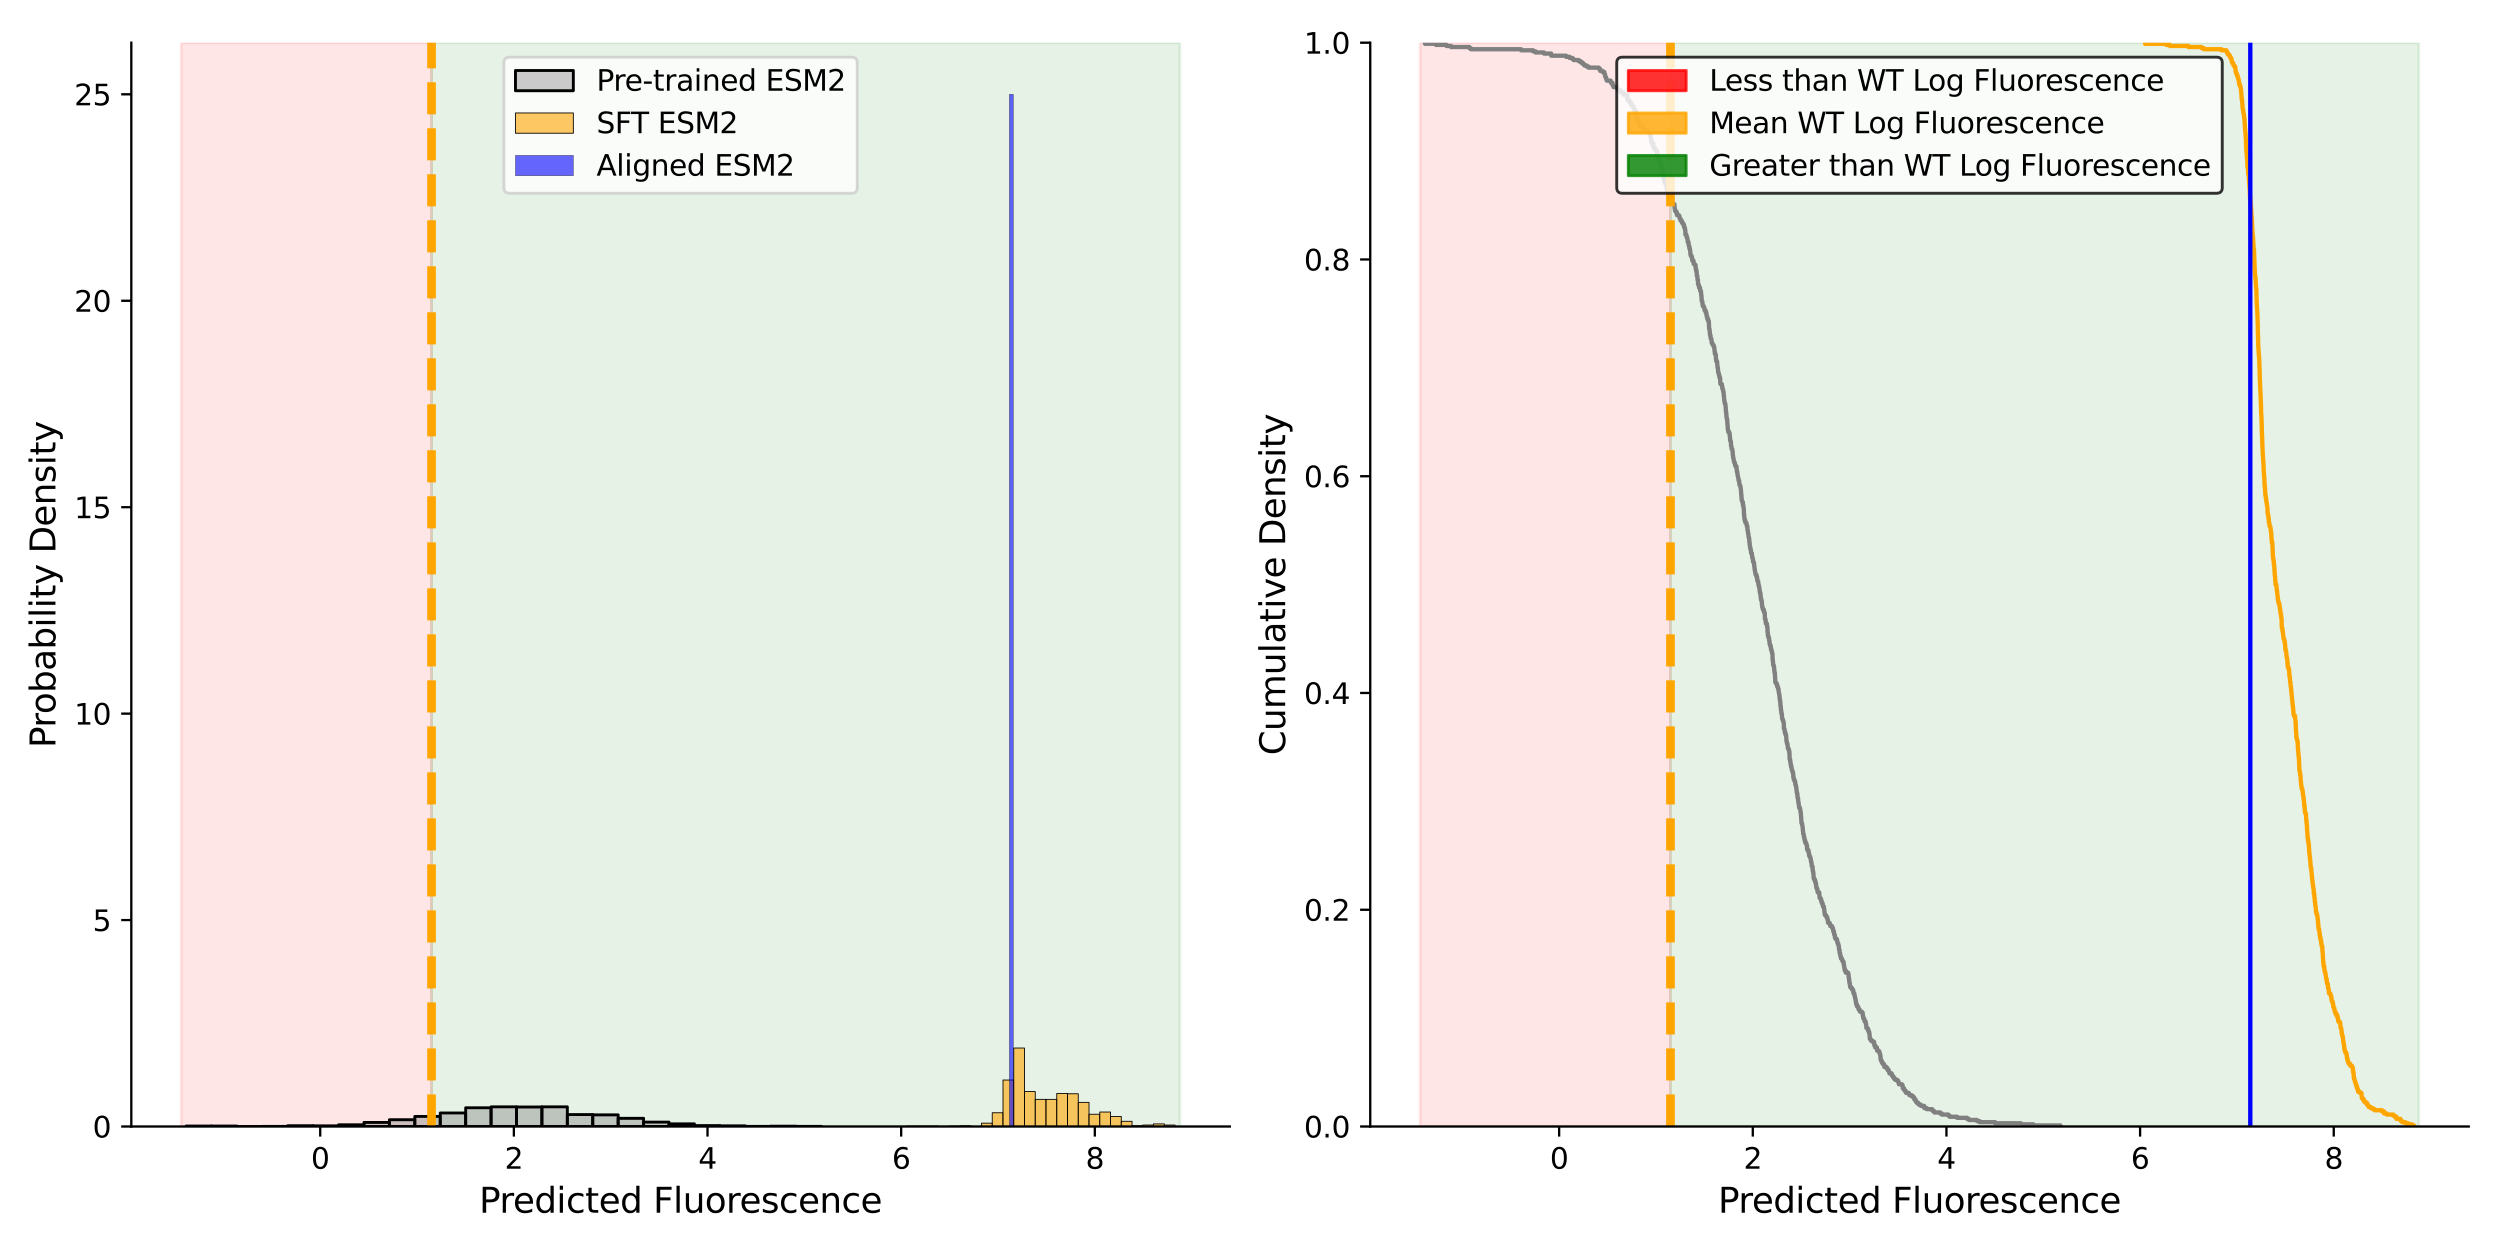 <?xml version="1.0" encoding="utf-8" standalone="no"?>
<!DOCTYPE svg PUBLIC "-//W3C//DTD SVG 1.1//EN"
  "http://www.w3.org/Graphics/SVG/1.1/DTD/svg11.dtd">
<svg xmlns:xlink="http://www.w3.org/1999/xlink" width="864pt" height="432pt" viewBox="0 0 864 432" xmlns="http://www.w3.org/2000/svg" version="1.1">
 <defs>
  <style type="text/css">*{stroke-linejoin: round; stroke-linecap: butt}</style>
 </defs>
 <g id="figure_1">
  <g id="patch_1">
   <path d="M 0 432 
L 864 432 
L 864 0 
L 0 0 
z
" style="fill: #ffffff"/>
  </g>
  <g id="axes_1">
   <g id="patch_2">
    <path d="M 45.38 389.32 
L 425.025 389.32 
L 425.025 14.76 
L 45.38 14.76 
z
" style="fill: #ffffff"/>
   </g>
   <g id="patch_3">
    <path d="M 62.637 389.32 
L 62.637 14.76 
L 149.14 14.76 
L 149.14 389.32 
z
" clip-path="url(#p131d7e7b81)" style="fill: #ff0000; opacity: 0.1; stroke: #ff0000; stroke-linejoin: miter"/>
   </g>
   <g id="patch_4">
    <path d="M 149.14 389.32 
L 149.14 14.76 
L 407.768 14.76 
L 407.768 389.32 
z
" clip-path="url(#p131d7e7b81)" style="fill: #008000; opacity: 0.1; stroke: #008000; stroke-linejoin: miter"/>
   </g>
   <g id="patch_5">
    <path d="M 64.31 389.32 
L 73.094 389.32 
L 73.094 389.157 
L 64.31 389.157 
z
" clip-path="url(#p131d7e7b81)" style="fill: #808080; fill-opacity: 0.4; stroke: #000000; stroke-linejoin: miter"/>
   </g>
   <g id="patch_6">
    <path d="M 73.094 389.32 
L 81.878 389.32 
L 81.878 389.157 
L 73.094 389.157 
z
" clip-path="url(#p131d7e7b81)" style="fill: #808080; fill-opacity: 0.4; stroke: #000000; stroke-linejoin: miter"/>
   </g>
   <g id="patch_7">
    <path d="M 81.878 389.32 
L 90.662 389.32 
L 90.662 389.32 
L 81.878 389.32 
z
" clip-path="url(#p131d7e7b81)" style="fill: #808080; fill-opacity: 0.4; stroke: #000000; stroke-linejoin: miter"/>
   </g>
   <g id="patch_8">
    <path d="M 90.662 389.32 
L 99.446 389.32 
L 99.446 389.266 
L 90.662 389.266 
z
" clip-path="url(#p131d7e7b81)" style="fill: #808080; fill-opacity: 0.4; stroke: #000000; stroke-linejoin: miter"/>
   </g>
   <g id="patch_9">
    <path d="M 99.446 389.32 
L 108.23 389.32 
L 108.23 389.048 
L 99.446 389.048 
z
" clip-path="url(#p131d7e7b81)" style="fill: #808080; fill-opacity: 0.4; stroke: #000000; stroke-linejoin: miter"/>
   </g>
   <g id="patch_10">
    <path d="M 108.23 389.32 
L 117.014 389.32 
L 117.014 389.103 
L 108.23 389.103 
z
" clip-path="url(#p131d7e7b81)" style="fill: #808080; fill-opacity: 0.4; stroke: #000000; stroke-linejoin: miter"/>
   </g>
   <g id="patch_11">
    <path d="M 117.014 389.32 
L 125.798 389.32 
L 125.798 388.722 
L 117.014 388.722 
z
" clip-path="url(#p131d7e7b81)" style="fill: #808080; fill-opacity: 0.4; stroke: #000000; stroke-linejoin: miter"/>
   </g>
   <g id="patch_12">
    <path d="M 125.798 389.32 
L 134.582 389.32 
L 134.582 387.907 
L 125.798 387.907 
z
" clip-path="url(#p131d7e7b81)" style="fill: #808080; fill-opacity: 0.4; stroke: #000000; stroke-linejoin: miter"/>
   </g>
   <g id="patch_13">
    <path d="M 134.582 389.32 
L 143.366 389.32 
L 143.366 386.983 
L 134.582 386.983 
z
" clip-path="url(#p131d7e7b81)" style="fill: #808080; fill-opacity: 0.4; stroke: #000000; stroke-linejoin: miter"/>
   </g>
   <g id="patch_14">
    <path d="M 143.366 389.32 
L 152.151 389.32 
L 152.151 385.841 
L 143.366 385.841 
z
" clip-path="url(#p131d7e7b81)" style="fill: #808080; fill-opacity: 0.4; stroke: #000000; stroke-linejoin: miter"/>
   </g>
   <g id="patch_15">
    <path d="M 152.151 389.32 
L 160.935 389.32 
L 160.935 384.645 
L 152.151 384.645 
z
" clip-path="url(#p131d7e7b81)" style="fill: #808080; fill-opacity: 0.4; stroke: #000000; stroke-linejoin: miter"/>
   </g>
   <g id="patch_16">
    <path d="M 160.935 389.32 
L 169.719 389.32 
L 169.719 382.851 
L 160.935 382.851 
z
" clip-path="url(#p131d7e7b81)" style="fill: #808080; fill-opacity: 0.4; stroke: #000000; stroke-linejoin: miter"/>
   </g>
   <g id="patch_17">
    <path d="M 169.719 389.32 
L 178.503 389.32 
L 178.503 382.525 
L 169.719 382.525 
z
" clip-path="url(#p131d7e7b81)" style="fill: #808080; fill-opacity: 0.4; stroke: #000000; stroke-linejoin: miter"/>
   </g>
   <g id="patch_18">
    <path d="M 178.503 389.32 
L 187.287 389.32 
L 187.287 382.58 
L 178.503 382.58 
z
" clip-path="url(#p131d7e7b81)" style="fill: #808080; fill-opacity: 0.4; stroke: #000000; stroke-linejoin: miter"/>
   </g>
   <g id="patch_19">
    <path d="M 187.287 389.32 
L 196.071 389.32 
L 196.071 382.525 
L 187.287 382.525 
z
" clip-path="url(#p131d7e7b81)" style="fill: #808080; fill-opacity: 0.4; stroke: #000000; stroke-linejoin: miter"/>
   </g>
   <g id="patch_20">
    <path d="M 196.071 389.32 
L 204.855 389.32 
L 204.855 385.189 
L 196.071 385.189 
z
" clip-path="url(#p131d7e7b81)" style="fill: #808080; fill-opacity: 0.4; stroke: #000000; stroke-linejoin: miter"/>
   </g>
   <g id="patch_21">
    <path d="M 204.855 389.32 
L 213.639 389.32 
L 213.639 385.298 
L 204.855 385.298 
z
" clip-path="url(#p131d7e7b81)" style="fill: #808080; fill-opacity: 0.4; stroke: #000000; stroke-linejoin: miter"/>
   </g>
   <g id="patch_22">
    <path d="M 213.639 389.32 
L 222.423 389.32 
L 222.423 386.493 
L 213.639 386.493 
z
" clip-path="url(#p131d7e7b81)" style="fill: #808080; fill-opacity: 0.4; stroke: #000000; stroke-linejoin: miter"/>
   </g>
   <g id="patch_23">
    <path d="M 222.423 389.32 
L 231.207 389.32 
L 231.207 387.798 
L 222.423 387.798 
z
" clip-path="url(#p131d7e7b81)" style="fill: #808080; fill-opacity: 0.4; stroke: #000000; stroke-linejoin: miter"/>
   </g>
   <g id="patch_24">
    <path d="M 231.207 389.32 
L 239.991 389.32 
L 239.991 388.396 
L 231.207 388.396 
z
" clip-path="url(#p131d7e7b81)" style="fill: #808080; fill-opacity: 0.4; stroke: #000000; stroke-linejoin: miter"/>
   </g>
   <g id="patch_25">
    <path d="M 239.991 389.32 
L 248.775 389.32 
L 248.775 388.994 
L 239.991 388.994 
z
" clip-path="url(#p131d7e7b81)" style="fill: #808080; fill-opacity: 0.4; stroke: #000000; stroke-linejoin: miter"/>
   </g>
   <g id="patch_26">
    <path d="M 248.775 389.32 
L 257.559 389.32 
L 257.559 389.103 
L 248.775 389.103 
z
" clip-path="url(#p131d7e7b81)" style="fill: #808080; fill-opacity: 0.4; stroke: #000000; stroke-linejoin: miter"/>
   </g>
   <g id="patch_27">
    <path d="M 257.559 389.32 
L 266.344 389.32 
L 266.344 389.266 
L 257.559 389.266 
z
" clip-path="url(#p131d7e7b81)" style="fill: #808080; fill-opacity: 0.4; stroke: #000000; stroke-linejoin: miter"/>
   </g>
   <g id="patch_28">
    <path d="M 266.344 389.32 
L 275.128 389.32 
L 275.128 389.211 
L 266.344 389.211 
z
" clip-path="url(#p131d7e7b81)" style="fill: #808080; fill-opacity: 0.4; stroke: #000000; stroke-linejoin: miter"/>
   </g>
   <g id="patch_29">
    <path d="M 275.128 389.32 
L 283.912 389.32 
L 283.912 389.266 
L 275.128 389.266 
z
" clip-path="url(#p131d7e7b81)" style="fill: #808080; fill-opacity: 0.4; stroke: #000000; stroke-linejoin: miter"/>
   </g>
   <g id="patch_30">
    <path d="M 313.188 389.32 
L 316.904 389.32 
L 316.904 389.192 
L 313.188 389.192 
z
" clip-path="url(#p131d7e7b81)" style="fill: #ffa500; fill-opacity: 0.6; stroke: #000000; stroke-width: 0.301; stroke-linejoin: miter"/>
   </g>
   <g id="patch_31">
    <path d="M 316.904 389.32 
L 320.621 389.32 
L 320.621 389.192 
L 316.904 389.192 
z
" clip-path="url(#p131d7e7b81)" style="fill: #ffa500; fill-opacity: 0.6; stroke: #000000; stroke-width: 0.301; stroke-linejoin: miter"/>
   </g>
   <g id="patch_32">
    <path d="M 320.621 389.32 
L 324.337 389.32 
L 324.337 389.192 
L 320.621 389.192 
z
" clip-path="url(#p131d7e7b81)" style="fill: #ffa500; fill-opacity: 0.6; stroke: #000000; stroke-width: 0.301; stroke-linejoin: miter"/>
   </g>
   <g id="patch_33">
    <path d="M 324.337 389.32 
L 328.053 389.32 
L 328.053 389.32 
L 324.337 389.32 
z
" clip-path="url(#p131d7e7b81)" style="fill: #ffa500; fill-opacity: 0.6; stroke: #000000; stroke-width: 0.301; stroke-linejoin: miter"/>
   </g>
   <g id="patch_34">
    <path d="M 328.053 389.32 
L 331.77 389.32 
L 331.77 389.192 
L 328.053 389.192 
z
" clip-path="url(#p131d7e7b81)" style="fill: #ffa500; fill-opacity: 0.6; stroke: #000000; stroke-width: 0.301; stroke-linejoin: miter"/>
   </g>
   <g id="patch_35">
    <path d="M 331.77 389.32 
L 335.486 389.32 
L 335.486 389.063 
L 331.77 389.063 
z
" clip-path="url(#p131d7e7b81)" style="fill: #ffa500; fill-opacity: 0.6; stroke: #000000; stroke-width: 0.301; stroke-linejoin: miter"/>
   </g>
   <g id="patch_36">
    <path d="M 335.486 389.32 
L 339.202 389.32 
L 339.202 389.32 
L 335.486 389.32 
z
" clip-path="url(#p131d7e7b81)" style="fill: #ffa500; fill-opacity: 0.6; stroke: #000000; stroke-width: 0.301; stroke-linejoin: miter"/>
   </g>
   <g id="patch_37">
    <path d="M 339.202 389.32 
L 342.918 389.32 
L 342.918 388.164 
L 339.202 388.164 
z
" clip-path="url(#p131d7e7b81)" style="fill: #ffa500; fill-opacity: 0.6; stroke: #000000; stroke-width: 0.301; stroke-linejoin: miter"/>
   </g>
   <g id="patch_38">
    <path d="M 342.918 389.32 
L 346.635 389.32 
L 346.635 384.566 
L 342.918 384.566 
z
" clip-path="url(#p131d7e7b81)" style="fill: #ffa500; fill-opacity: 0.6; stroke: #000000; stroke-width: 0.301; stroke-linejoin: miter"/>
   </g>
   <g id="patch_39">
    <path d="M 346.635 389.32 
L 350.351 389.32 
L 350.351 373.259 
L 346.635 373.259 
z
" clip-path="url(#p131d7e7b81)" style="fill: #ffa500; fill-opacity: 0.6; stroke: #000000; stroke-width: 0.301; stroke-linejoin: miter"/>
   </g>
   <g id="patch_40">
    <path d="M 350.351 389.32 
L 354.067 389.32 
L 354.067 362.21 
L 350.351 362.21 
z
" clip-path="url(#p131d7e7b81)" style="fill: #ffa500; fill-opacity: 0.6; stroke: #000000; stroke-width: 0.301; stroke-linejoin: miter"/>
   </g>
   <g id="patch_41">
    <path d="M 354.067 389.32 
L 357.784 389.32 
L 357.784 377.243 
L 354.067 377.243 
z
" clip-path="url(#p131d7e7b81)" style="fill: #ffa500; fill-opacity: 0.6; stroke: #000000; stroke-width: 0.301; stroke-linejoin: miter"/>
   </g>
   <g id="patch_42">
    <path d="M 357.784 389.32 
L 361.5 389.32 
L 361.5 379.941 
L 357.784 379.941 
z
" clip-path="url(#p131d7e7b81)" style="fill: #ffa500; fill-opacity: 0.6; stroke: #000000; stroke-width: 0.301; stroke-linejoin: miter"/>
   </g>
   <g id="patch_43">
    <path d="M 361.5 389.32 
L 365.216 389.32 
L 365.216 379.941 
L 361.5 379.941 
z
" clip-path="url(#p131d7e7b81)" style="fill: #ffa500; fill-opacity: 0.6; stroke: #000000; stroke-width: 0.301; stroke-linejoin: miter"/>
   </g>
   <g id="patch_44">
    <path d="M 365.216 389.32 
L 368.932 389.32 
L 368.932 377.885 
L 365.216 377.885 
z
" clip-path="url(#p131d7e7b81)" style="fill: #ffa500; fill-opacity: 0.6; stroke: #000000; stroke-width: 0.301; stroke-linejoin: miter"/>
   </g>
   <g id="patch_45">
    <path d="M 368.932 389.32 
L 372.649 389.32 
L 372.649 378.013 
L 368.932 378.013 
z
" clip-path="url(#p131d7e7b81)" style="fill: #ffa500; fill-opacity: 0.6; stroke: #000000; stroke-width: 0.301; stroke-linejoin: miter"/>
   </g>
   <g id="patch_46">
    <path d="M 372.649 389.32 
L 376.365 389.32 
L 376.365 380.969 
L 372.649 380.969 
z
" clip-path="url(#p131d7e7b81)" style="fill: #ffa500; fill-opacity: 0.6; stroke: #000000; stroke-width: 0.301; stroke-linejoin: miter"/>
   </g>
   <g id="patch_47">
    <path d="M 376.365 389.32 
L 380.081 389.32 
L 380.081 385.08 
L 376.365 385.08 
z
" clip-path="url(#p131d7e7b81)" style="fill: #ffa500; fill-opacity: 0.6; stroke: #000000; stroke-width: 0.301; stroke-linejoin: miter"/>
   </g>
   <g id="patch_48">
    <path d="M 380.081 389.32 
L 383.798 389.32 
L 383.798 384.309 
L 380.081 384.309 
z
" clip-path="url(#p131d7e7b81)" style="fill: #ffa500; fill-opacity: 0.6; stroke: #000000; stroke-width: 0.301; stroke-linejoin: miter"/>
   </g>
   <g id="patch_49">
    <path d="M 383.798 389.32 
L 387.514 389.32 
L 387.514 385.851 
L 383.798 385.851 
z
" clip-path="url(#p131d7e7b81)" style="fill: #ffa500; fill-opacity: 0.6; stroke: #000000; stroke-width: 0.301; stroke-linejoin: miter"/>
   </g>
   <g id="patch_50">
    <path d="M 387.514 389.32 
L 391.23 389.32 
L 391.23 387.521 
L 387.514 387.521 
z
" clip-path="url(#p131d7e7b81)" style="fill: #ffa500; fill-opacity: 0.6; stroke: #000000; stroke-width: 0.301; stroke-linejoin: miter"/>
   </g>
   <g id="patch_51">
    <path d="M 391.23 389.32 
L 394.946 389.32 
L 394.946 389.063 
L 391.23 389.063 
z
" clip-path="url(#p131d7e7b81)" style="fill: #ffa500; fill-opacity: 0.6; stroke: #000000; stroke-width: 0.301; stroke-linejoin: miter"/>
   </g>
   <g id="patch_52">
    <path d="M 394.946 389.32 
L 398.663 389.32 
L 398.663 388.806 
L 394.946 388.806 
z
" clip-path="url(#p131d7e7b81)" style="fill: #ffa500; fill-opacity: 0.6; stroke: #000000; stroke-width: 0.301; stroke-linejoin: miter"/>
   </g>
   <g id="patch_53">
    <path d="M 398.663 389.32 
L 402.379 389.32 
L 402.379 388.421 
L 398.663 388.421 
z
" clip-path="url(#p131d7e7b81)" style="fill: #ffa500; fill-opacity: 0.6; stroke: #000000; stroke-width: 0.301; stroke-linejoin: miter"/>
   </g>
   <g id="patch_54">
    <path d="M 402.379 389.32 
L 406.095 389.32 
L 406.095 388.806 
L 402.379 388.806 
z
" clip-path="url(#p131d7e7b81)" style="fill: #ffa500; fill-opacity: 0.6; stroke: #000000; stroke-width: 0.301; stroke-linejoin: miter"/>
   </g>
   <g id="patch_55">
    <path d="M 332.792 389.32 
L 334.131 389.32 
L 334.131 389.32 
L 332.792 389.32 
z
" clip-path="url(#p131d7e7b81)" style="fill: #0000ff; fill-opacity: 0.6; stroke: #000000; stroke-width: 0.108; stroke-linejoin: miter"/>
   </g>
   <g id="patch_56">
    <path d="M 334.131 389.32 
L 335.469 389.32 
L 335.469 389.32 
L 334.131 389.32 
z
" clip-path="url(#p131d7e7b81)" style="fill: #0000ff; fill-opacity: 0.6; stroke: #000000; stroke-width: 0.108; stroke-linejoin: miter"/>
   </g>
   <g id="patch_57">
    <path d="M 335.469 389.32 
L 336.808 389.32 
L 336.808 389.32 
L 335.469 389.32 
z
" clip-path="url(#p131d7e7b81)" style="fill: #0000ff; fill-opacity: 0.6; stroke: #000000; stroke-width: 0.108; stroke-linejoin: miter"/>
   </g>
   <g id="patch_58">
    <path d="M 336.808 389.32 
L 338.146 389.32 
L 338.146 389.32 
L 336.808 389.32 
z
" clip-path="url(#p131d7e7b81)" style="fill: #0000ff; fill-opacity: 0.6; stroke: #000000; stroke-width: 0.108; stroke-linejoin: miter"/>
   </g>
   <g id="patch_59">
    <path d="M 338.146 389.32 
L 339.485 389.32 
L 339.485 389.32 
L 338.146 389.32 
z
" clip-path="url(#p131d7e7b81)" style="fill: #0000ff; fill-opacity: 0.6; stroke: #000000; stroke-width: 0.108; stroke-linejoin: miter"/>
   </g>
   <g id="patch_60">
    <path d="M 339.485 389.32 
L 340.823 389.32 
L 340.823 389.32 
L 339.485 389.32 
z
" clip-path="url(#p131d7e7b81)" style="fill: #0000ff; fill-opacity: 0.6; stroke: #000000; stroke-width: 0.108; stroke-linejoin: miter"/>
   </g>
   <g id="patch_61">
    <path d="M 340.823 389.32 
L 342.162 389.32 
L 342.162 389.32 
L 340.823 389.32 
z
" clip-path="url(#p131d7e7b81)" style="fill: #0000ff; fill-opacity: 0.6; stroke: #000000; stroke-width: 0.108; stroke-linejoin: miter"/>
   </g>
   <g id="patch_62">
    <path d="M 342.162 389.32 
L 343.5 389.32 
L 343.5 389.32 
L 342.162 389.32 
z
" clip-path="url(#p131d7e7b81)" style="fill: #0000ff; fill-opacity: 0.6; stroke: #000000; stroke-width: 0.108; stroke-linejoin: miter"/>
   </g>
   <g id="patch_63">
    <path d="M 343.5 389.32 
L 344.839 389.32 
L 344.839 389.32 
L 343.5 389.32 
z
" clip-path="url(#p131d7e7b81)" style="fill: #0000ff; fill-opacity: 0.6; stroke: #000000; stroke-width: 0.108; stroke-linejoin: miter"/>
   </g>
   <g id="patch_64">
    <path d="M 344.839 389.32 
L 346.178 389.32 
L 346.178 389.32 
L 344.839 389.32 
z
" clip-path="url(#p131d7e7b81)" style="fill: #0000ff; fill-opacity: 0.6; stroke: #000000; stroke-width: 0.108; stroke-linejoin: miter"/>
   </g>
   <g id="patch_65">
    <path d="M 346.178 389.32 
L 347.516 389.32 
L 347.516 389.32 
L 346.178 389.32 
z
" clip-path="url(#p131d7e7b81)" style="fill: #0000ff; fill-opacity: 0.6; stroke: #000000; stroke-width: 0.108; stroke-linejoin: miter"/>
   </g>
   <g id="patch_66">
    <path d="M 347.516 389.32 
L 348.855 389.32 
L 348.855 389.32 
L 347.516 389.32 
z
" clip-path="url(#p131d7e7b81)" style="fill: #0000ff; fill-opacity: 0.6; stroke: #000000; stroke-width: 0.108; stroke-linejoin: miter"/>
   </g>
   <g id="patch_67">
    <path d="M 348.855 389.32 
L 350.193 389.32 
L 350.193 32.596 
L 348.855 32.596 
z
" clip-path="url(#p131d7e7b81)" style="fill: #0000ff; fill-opacity: 0.6; stroke: #000000; stroke-width: 0.108; stroke-linejoin: miter"/>
   </g>
   <g id="patch_68">
    <path d="M 350.193 389.32 
L 351.532 389.32 
L 351.532 389.32 
L 350.193 389.32 
z
" clip-path="url(#p131d7e7b81)" style="fill: #0000ff; fill-opacity: 0.6; stroke: #000000; stroke-width: 0.108; stroke-linejoin: miter"/>
   </g>
   <g id="patch_69">
    <path d="M 351.532 389.32 
L 352.87 389.32 
L 352.87 389.32 
L 351.532 389.32 
z
" clip-path="url(#p131d7e7b81)" style="fill: #0000ff; fill-opacity: 0.6; stroke: #000000; stroke-width: 0.108; stroke-linejoin: miter"/>
   </g>
   <g id="patch_70">
    <path d="M 352.87 389.32 
L 354.209 389.32 
L 354.209 389.32 
L 352.87 389.32 
z
" clip-path="url(#p131d7e7b81)" style="fill: #0000ff; fill-opacity: 0.6; stroke: #000000; stroke-width: 0.108; stroke-linejoin: miter"/>
   </g>
   <g id="patch_71">
    <path d="M 354.209 389.32 
L 355.547 389.32 
L 355.547 389.32 
L 354.209 389.32 
z
" clip-path="url(#p131d7e7b81)" style="fill: #0000ff; fill-opacity: 0.6; stroke: #000000; stroke-width: 0.108; stroke-linejoin: miter"/>
   </g>
   <g id="patch_72">
    <path d="M 355.547 389.32 
L 356.886 389.32 
L 356.886 389.32 
L 355.547 389.32 
z
" clip-path="url(#p131d7e7b81)" style="fill: #0000ff; fill-opacity: 0.6; stroke: #000000; stroke-width: 0.108; stroke-linejoin: miter"/>
   </g>
   <g id="patch_73">
    <path d="M 356.886 389.32 
L 358.224 389.32 
L 358.224 389.32 
L 356.886 389.32 
z
" clip-path="url(#p131d7e7b81)" style="fill: #0000ff; fill-opacity: 0.6; stroke: #000000; stroke-width: 0.108; stroke-linejoin: miter"/>
   </g>
   <g id="patch_74">
    <path d="M 358.224 389.32 
L 359.563 389.32 
L 359.563 389.32 
L 358.224 389.32 
z
" clip-path="url(#p131d7e7b81)" style="fill: #0000ff; fill-opacity: 0.6; stroke: #000000; stroke-width: 0.108; stroke-linejoin: miter"/>
   </g>
   <g id="patch_75">
    <path d="M 359.563 389.32 
L 360.901 389.32 
L 360.901 389.32 
L 359.563 389.32 
z
" clip-path="url(#p131d7e7b81)" style="fill: #0000ff; fill-opacity: 0.6; stroke: #000000; stroke-width: 0.108; stroke-linejoin: miter"/>
   </g>
   <g id="patch_76">
    <path d="M 360.901 389.32 
L 362.24 389.32 
L 362.24 389.32 
L 360.901 389.32 
z
" clip-path="url(#p131d7e7b81)" style="fill: #0000ff; fill-opacity: 0.6; stroke: #000000; stroke-width: 0.108; stroke-linejoin: miter"/>
   </g>
   <g id="patch_77">
    <path d="M 362.24 389.32 
L 363.578 389.32 
L 363.578 389.32 
L 362.24 389.32 
z
" clip-path="url(#p131d7e7b81)" style="fill: #0000ff; fill-opacity: 0.6; stroke: #000000; stroke-width: 0.108; stroke-linejoin: miter"/>
   </g>
   <g id="patch_78">
    <path d="M 363.578 389.32 
L 364.917 389.32 
L 364.917 389.32 
L 363.578 389.32 
z
" clip-path="url(#p131d7e7b81)" style="fill: #0000ff; fill-opacity: 0.6; stroke: #000000; stroke-width: 0.108; stroke-linejoin: miter"/>
   </g>
   <g id="patch_79">
    <path d="M 364.917 389.32 
L 366.255 389.32 
L 366.255 389.32 
L 364.917 389.32 
z
" clip-path="url(#p131d7e7b81)" style="fill: #0000ff; fill-opacity: 0.6; stroke: #000000; stroke-width: 0.108; stroke-linejoin: miter"/>
   </g>
   <g id="matplotlib.axis_1">
    <g id="xtick_1">
     <g id="line2d_1">
      <defs>
       <path id="mca9ee64d7e" d="M 0 0 
L 0 3.5 
" style="stroke: #000000; stroke-width: 0.8"/>
      </defs>
      <g>
       <use xlink:href="#mca9ee64d7e" x="110.665" y="389.32" style="stroke: #000000; stroke-width: 0.8"/>
      </g>
     </g>
     <g id="text_1">
      <!-- 0 -->
      <g transform="translate(107.483 403.918) scale(0.1 -0.1)">
       <defs>
        <path id="DejaVuSans-30" d="M 2034 4250 
Q 1547 4250 1301 3770 
Q 1056 3291 1056 2328 
Q 1056 1369 1301 889 
Q 1547 409 2034 409 
Q 2525 409 2770 889 
Q 3016 1369 3016 2328 
Q 3016 3291 2770 3770 
Q 2525 4250 2034 4250 
z
M 2034 4750 
Q 2819 4750 3233 4129 
Q 3647 3509 3647 2328 
Q 3647 1150 3233 529 
Q 2819 -91 2034 -91 
Q 1250 -91 836 529 
Q 422 1150 422 2328 
Q 422 3509 836 4129 
Q 1250 4750 2034 4750 
z
" transform="scale(0.016)"/>
       </defs>
       <use xlink:href="#DejaVuSans-30"/>
      </g>
     </g>
    </g>
    <g id="xtick_2">
     <g id="line2d_2">
      <g>
       <use xlink:href="#mca9ee64d7e" x="177.591" y="389.32" style="stroke: #000000; stroke-width: 0.8"/>
      </g>
     </g>
     <g id="text_2">
      <!-- 2 -->
      <g transform="translate(174.409 403.918) scale(0.1 -0.1)">
       <defs>
        <path id="DejaVuSans-32" d="M 1228 531 
L 3431 531 
L 3431 0 
L 469 0 
L 469 531 
Q 828 903 1448 1529 
Q 2069 2156 2228 2338 
Q 2531 2678 2651 2914 
Q 2772 3150 2772 3378 
Q 2772 3750 2511 3984 
Q 2250 4219 1831 4219 
Q 1534 4219 1204 4116 
Q 875 4013 500 3803 
L 500 4441 
Q 881 4594 1212 4672 
Q 1544 4750 1819 4750 
Q 2544 4750 2975 4387 
Q 3406 4025 3406 3419 
Q 3406 3131 3298 2873 
Q 3191 2616 2906 2266 
Q 2828 2175 2409 1742 
Q 1991 1309 1228 531 
z
" transform="scale(0.016)"/>
       </defs>
       <use xlink:href="#DejaVuSans-32"/>
      </g>
     </g>
    </g>
    <g id="xtick_3">
     <g id="line2d_3">
      <g>
       <use xlink:href="#mca9ee64d7e" x="244.517" y="389.32" style="stroke: #000000; stroke-width: 0.8"/>
      </g>
     </g>
     <g id="text_3">
      <!-- 4 -->
      <g transform="translate(241.336 403.918) scale(0.1 -0.1)">
       <defs>
        <path id="DejaVuSans-34" d="M 2419 4116 
L 825 1625 
L 2419 1625 
L 2419 4116 
z
M 2253 4666 
L 3047 4666 
L 3047 1625 
L 3713 1625 
L 3713 1100 
L 3047 1100 
L 3047 0 
L 2419 0 
L 2419 1100 
L 313 1100 
L 313 1709 
L 2253 4666 
z
" transform="scale(0.016)"/>
       </defs>
       <use xlink:href="#DejaVuSans-34"/>
      </g>
     </g>
    </g>
    <g id="xtick_4">
     <g id="line2d_4">
      <g>
       <use xlink:href="#mca9ee64d7e" x="311.443" y="389.32" style="stroke: #000000; stroke-width: 0.8"/>
      </g>
     </g>
     <g id="text_4">
      <!-- 6 -->
      <g transform="translate(308.262 403.918) scale(0.1 -0.1)">
       <defs>
        <path id="DejaVuSans-36" d="M 2113 2584 
Q 1688 2584 1439 2293 
Q 1191 2003 1191 1497 
Q 1191 994 1439 701 
Q 1688 409 2113 409 
Q 2538 409 2786 701 
Q 3034 994 3034 1497 
Q 3034 2003 2786 2293 
Q 2538 2584 2113 2584 
z
M 3366 4563 
L 3366 3988 
Q 3128 4100 2886 4159 
Q 2644 4219 2406 4219 
Q 1781 4219 1451 3797 
Q 1122 3375 1075 2522 
Q 1259 2794 1537 2939 
Q 1816 3084 2150 3084 
Q 2853 3084 3261 2657 
Q 3669 2231 3669 1497 
Q 3669 778 3244 343 
Q 2819 -91 2113 -91 
Q 1303 -91 875 529 
Q 447 1150 447 2328 
Q 447 3434 972 4092 
Q 1497 4750 2381 4750 
Q 2619 4750 2861 4703 
Q 3103 4656 3366 4563 
z
" transform="scale(0.016)"/>
       </defs>
       <use xlink:href="#DejaVuSans-36"/>
      </g>
     </g>
    </g>
    <g id="xtick_5">
     <g id="line2d_5">
      <g>
       <use xlink:href="#mca9ee64d7e" x="378.369" y="389.32" style="stroke: #000000; stroke-width: 0.8"/>
      </g>
     </g>
     <g id="text_5">
      <!-- 8 -->
      <g transform="translate(375.188 403.918) scale(0.1 -0.1)">
       <defs>
        <path id="DejaVuSans-38" d="M 2034 2216 
Q 1584 2216 1326 1975 
Q 1069 1734 1069 1313 
Q 1069 891 1326 650 
Q 1584 409 2034 409 
Q 2484 409 2743 651 
Q 3003 894 3003 1313 
Q 3003 1734 2745 1975 
Q 2488 2216 2034 2216 
z
M 1403 2484 
Q 997 2584 770 2862 
Q 544 3141 544 3541 
Q 544 4100 942 4425 
Q 1341 4750 2034 4750 
Q 2731 4750 3128 4425 
Q 3525 4100 3525 3541 
Q 3525 3141 3298 2862 
Q 3072 2584 2669 2484 
Q 3125 2378 3379 2068 
Q 3634 1759 3634 1313 
Q 3634 634 3220 271 
Q 2806 -91 2034 -91 
Q 1263 -91 848 271 
Q 434 634 434 1313 
Q 434 1759 690 2068 
Q 947 2378 1403 2484 
z
M 1172 3481 
Q 1172 3119 1398 2916 
Q 1625 2713 2034 2713 
Q 2441 2713 2670 2916 
Q 2900 3119 2900 3481 
Q 2900 3844 2670 4047 
Q 2441 4250 2034 4250 
Q 1625 4250 1398 4047 
Q 1172 3844 1172 3481 
z
" transform="scale(0.016)"/>
       </defs>
       <use xlink:href="#DejaVuSans-38"/>
      </g>
     </g>
    </g>
    <g id="text_6">
     <!-- Predicted Fluorescence -->
     <g transform="translate(165.606 419.116) scale(0.12 -0.12)">
      <defs>
       <path id="DejaVuSans-50" d="M 1259 4147 
L 1259 2394 
L 2053 2394 
Q 2494 2394 2734 2622 
Q 2975 2850 2975 3272 
Q 2975 3691 2734 3919 
Q 2494 4147 2053 4147 
L 1259 4147 
z
M 628 4666 
L 2053 4666 
Q 2838 4666 3239 4311 
Q 3641 3956 3641 3272 
Q 3641 2581 3239 2228 
Q 2838 1875 2053 1875 
L 1259 1875 
L 1259 0 
L 628 0 
L 628 4666 
z
" transform="scale(0.016)"/>
       <path id="DejaVuSans-72" d="M 2631 2963 
Q 2534 3019 2420 3045 
Q 2306 3072 2169 3072 
Q 1681 3072 1420 2755 
Q 1159 2438 1159 1844 
L 1159 0 
L 581 0 
L 581 3500 
L 1159 3500 
L 1159 2956 
Q 1341 3275 1631 3429 
Q 1922 3584 2338 3584 
Q 2397 3584 2469 3576 
Q 2541 3569 2628 3553 
L 2631 2963 
z
" transform="scale(0.016)"/>
       <path id="DejaVuSans-65" d="M 3597 1894 
L 3597 1613 
L 953 1613 
Q 991 1019 1311 708 
Q 1631 397 2203 397 
Q 2534 397 2845 478 
Q 3156 559 3463 722 
L 3463 178 
Q 3153 47 2828 -22 
Q 2503 -91 2169 -91 
Q 1331 -91 842 396 
Q 353 884 353 1716 
Q 353 2575 817 3079 
Q 1281 3584 2069 3584 
Q 2775 3584 3186 3129 
Q 3597 2675 3597 1894 
z
M 3022 2063 
Q 3016 2534 2758 2815 
Q 2500 3097 2075 3097 
Q 1594 3097 1305 2825 
Q 1016 2553 972 2059 
L 3022 2063 
z
" transform="scale(0.016)"/>
       <path id="DejaVuSans-64" d="M 2906 2969 
L 2906 4863 
L 3481 4863 
L 3481 0 
L 2906 0 
L 2906 525 
Q 2725 213 2448 61 
Q 2172 -91 1784 -91 
Q 1150 -91 751 415 
Q 353 922 353 1747 
Q 353 2572 751 3078 
Q 1150 3584 1784 3584 
Q 2172 3584 2448 3432 
Q 2725 3281 2906 2969 
z
M 947 1747 
Q 947 1113 1208 752 
Q 1469 391 1925 391 
Q 2381 391 2643 752 
Q 2906 1113 2906 1747 
Q 2906 2381 2643 2742 
Q 2381 3103 1925 3103 
Q 1469 3103 1208 2742 
Q 947 2381 947 1747 
z
" transform="scale(0.016)"/>
       <path id="DejaVuSans-69" d="M 603 3500 
L 1178 3500 
L 1178 0 
L 603 0 
L 603 3500 
z
M 603 4863 
L 1178 4863 
L 1178 4134 
L 603 4134 
L 603 4863 
z
" transform="scale(0.016)"/>
       <path id="DejaVuSans-63" d="M 3122 3366 
L 3122 2828 
Q 2878 2963 2633 3030 
Q 2388 3097 2138 3097 
Q 1578 3097 1268 2742 
Q 959 2388 959 1747 
Q 959 1106 1268 751 
Q 1578 397 2138 397 
Q 2388 397 2633 464 
Q 2878 531 3122 666 
L 3122 134 
Q 2881 22 2623 -34 
Q 2366 -91 2075 -91 
Q 1284 -91 818 406 
Q 353 903 353 1747 
Q 353 2603 823 3093 
Q 1294 3584 2113 3584 
Q 2378 3584 2631 3529 
Q 2884 3475 3122 3366 
z
" transform="scale(0.016)"/>
       <path id="DejaVuSans-74" d="M 1172 4494 
L 1172 3500 
L 2356 3500 
L 2356 3053 
L 1172 3053 
L 1172 1153 
Q 1172 725 1289 603 
Q 1406 481 1766 481 
L 2356 481 
L 2356 0 
L 1766 0 
Q 1100 0 847 248 
Q 594 497 594 1153 
L 594 3053 
L 172 3053 
L 172 3500 
L 594 3500 
L 594 4494 
L 1172 4494 
z
" transform="scale(0.016)"/>
       <path id="DejaVuSans-20" transform="scale(0.016)"/>
       <path id="DejaVuSans-46" d="M 628 4666 
L 3309 4666 
L 3309 4134 
L 1259 4134 
L 1259 2759 
L 3109 2759 
L 3109 2228 
L 1259 2228 
L 1259 0 
L 628 0 
L 628 4666 
z
" transform="scale(0.016)"/>
       <path id="DejaVuSans-6c" d="M 603 4863 
L 1178 4863 
L 1178 0 
L 603 0 
L 603 4863 
z
" transform="scale(0.016)"/>
       <path id="DejaVuSans-75" d="M 544 1381 
L 544 3500 
L 1119 3500 
L 1119 1403 
Q 1119 906 1312 657 
Q 1506 409 1894 409 
Q 2359 409 2629 706 
Q 2900 1003 2900 1516 
L 2900 3500 
L 3475 3500 
L 3475 0 
L 2900 0 
L 2900 538 
Q 2691 219 2414 64 
Q 2138 -91 1772 -91 
Q 1169 -91 856 284 
Q 544 659 544 1381 
z
M 1991 3584 
L 1991 3584 
z
" transform="scale(0.016)"/>
       <path id="DejaVuSans-6f" d="M 1959 3097 
Q 1497 3097 1228 2736 
Q 959 2375 959 1747 
Q 959 1119 1226 758 
Q 1494 397 1959 397 
Q 2419 397 2687 759 
Q 2956 1122 2956 1747 
Q 2956 2369 2687 2733 
Q 2419 3097 1959 3097 
z
M 1959 3584 
Q 2709 3584 3137 3096 
Q 3566 2609 3566 1747 
Q 3566 888 3137 398 
Q 2709 -91 1959 -91 
Q 1206 -91 779 398 
Q 353 888 353 1747 
Q 353 2609 779 3096 
Q 1206 3584 1959 3584 
z
" transform="scale(0.016)"/>
       <path id="DejaVuSans-73" d="M 2834 3397 
L 2834 2853 
Q 2591 2978 2328 3040 
Q 2066 3103 1784 3103 
Q 1356 3103 1142 2972 
Q 928 2841 928 2578 
Q 928 2378 1081 2264 
Q 1234 2150 1697 2047 
L 1894 2003 
Q 2506 1872 2764 1633 
Q 3022 1394 3022 966 
Q 3022 478 2636 193 
Q 2250 -91 1575 -91 
Q 1294 -91 989 -36 
Q 684 19 347 128 
L 347 722 
Q 666 556 975 473 
Q 1284 391 1588 391 
Q 1994 391 2212 530 
Q 2431 669 2431 922 
Q 2431 1156 2273 1281 
Q 2116 1406 1581 1522 
L 1381 1569 
Q 847 1681 609 1914 
Q 372 2147 372 2553 
Q 372 3047 722 3315 
Q 1072 3584 1716 3584 
Q 2034 3584 2315 3537 
Q 2597 3491 2834 3397 
z
" transform="scale(0.016)"/>
       <path id="DejaVuSans-6e" d="M 3513 2113 
L 3513 0 
L 2938 0 
L 2938 2094 
Q 2938 2591 2744 2837 
Q 2550 3084 2163 3084 
Q 1697 3084 1428 2787 
Q 1159 2491 1159 1978 
L 1159 0 
L 581 0 
L 581 3500 
L 1159 3500 
L 1159 2956 
Q 1366 3272 1645 3428 
Q 1925 3584 2291 3584 
Q 2894 3584 3203 3211 
Q 3513 2838 3513 2113 
z
" transform="scale(0.016)"/>
      </defs>
      <use xlink:href="#DejaVuSans-50"/>
      <use xlink:href="#DejaVuSans-72" x="58.553"/>
      <use xlink:href="#DejaVuSans-65" x="97.416"/>
      <use xlink:href="#DejaVuSans-64" x="158.939"/>
      <use xlink:href="#DejaVuSans-69" x="222.416"/>
      <use xlink:href="#DejaVuSans-63" x="250.199"/>
      <use xlink:href="#DejaVuSans-74" x="305.18"/>
      <use xlink:href="#DejaVuSans-65" x="344.389"/>
      <use xlink:href="#DejaVuSans-64" x="405.912"/>
      <use xlink:href="#DejaVuSans-20" x="469.389"/>
      <use xlink:href="#DejaVuSans-46" x="501.176"/>
      <use xlink:href="#DejaVuSans-6c" x="558.695"/>
      <use xlink:href="#DejaVuSans-75" x="586.479"/>
      <use xlink:href="#DejaVuSans-6f" x="649.857"/>
      <use xlink:href="#DejaVuSans-72" x="711.039"/>
      <use xlink:href="#DejaVuSans-65" x="749.902"/>
      <use xlink:href="#DejaVuSans-73" x="811.426"/>
      <use xlink:href="#DejaVuSans-63" x="863.525"/>
      <use xlink:href="#DejaVuSans-65" x="918.506"/>
      <use xlink:href="#DejaVuSans-6e" x="980.029"/>
      <use xlink:href="#DejaVuSans-63" x="1043.408"/>
      <use xlink:href="#DejaVuSans-65" x="1098.389"/>
     </g>
    </g>
   </g>
   <g id="matplotlib.axis_2">
    <g id="ytick_1">
     <g id="line2d_6">
      <defs>
       <path id="ma06b8807b3" d="M 0 0 
L -3.5 0 
" style="stroke: #000000; stroke-width: 0.8"/>
      </defs>
      <g>
       <use xlink:href="#ma06b8807b3" x="45.38" y="389.32" style="stroke: #000000; stroke-width: 0.8"/>
      </g>
     </g>
     <g id="text_7">
      <!-- 0 -->
      <g transform="translate(32.017 393.119) scale(0.1 -0.1)">
       <use xlink:href="#DejaVuSans-30"/>
      </g>
     </g>
    </g>
    <g id="ytick_2">
     <g id="line2d_7">
      <g>
       <use xlink:href="#ma06b8807b3" x="45.38" y="317.975" style="stroke: #000000; stroke-width: 0.8"/>
      </g>
     </g>
     <g id="text_8">
      <!-- 5 -->
      <g transform="translate(32.017 321.774) scale(0.1 -0.1)">
       <defs>
        <path id="DejaVuSans-35" d="M 691 4666 
L 3169 4666 
L 3169 4134 
L 1269 4134 
L 1269 2991 
Q 1406 3038 1543 3061 
Q 1681 3084 1819 3084 
Q 2600 3084 3056 2656 
Q 3513 2228 3513 1497 
Q 3513 744 3044 326 
Q 2575 -91 1722 -91 
Q 1428 -91 1123 -41 
Q 819 9 494 109 
L 494 744 
Q 775 591 1075 516 
Q 1375 441 1709 441 
Q 2250 441 2565 725 
Q 2881 1009 2881 1497 
Q 2881 1984 2565 2268 
Q 2250 2553 1709 2553 
Q 1456 2553 1204 2497 
Q 953 2441 691 2322 
L 691 4666 
z
" transform="scale(0.016)"/>
       </defs>
       <use xlink:href="#DejaVuSans-35"/>
      </g>
     </g>
    </g>
    <g id="ytick_3">
     <g id="line2d_8">
      <g>
       <use xlink:href="#ma06b8807b3" x="45.38" y="246.63" style="stroke: #000000; stroke-width: 0.8"/>
      </g>
     </g>
     <g id="text_9">
      <!-- 10 -->
      <g transform="translate(25.655 250.43) scale(0.1 -0.1)">
       <defs>
        <path id="DejaVuSans-31" d="M 794 531 
L 1825 531 
L 1825 4091 
L 703 3866 
L 703 4441 
L 1819 4666 
L 2450 4666 
L 2450 531 
L 3481 531 
L 3481 0 
L 794 0 
L 794 531 
z
" transform="scale(0.016)"/>
       </defs>
       <use xlink:href="#DejaVuSans-31"/>
       <use xlink:href="#DejaVuSans-30" x="63.623"/>
      </g>
     </g>
    </g>
    <g id="ytick_4">
     <g id="line2d_9">
      <g>
       <use xlink:href="#ma06b8807b3" x="45.38" y="175.286" style="stroke: #000000; stroke-width: 0.8"/>
      </g>
     </g>
     <g id="text_10">
      <!-- 15 -->
      <g transform="translate(25.655 179.085) scale(0.1 -0.1)">
       <use xlink:href="#DejaVuSans-31"/>
       <use xlink:href="#DejaVuSans-35" x="63.623"/>
      </g>
     </g>
    </g>
    <g id="ytick_5">
     <g id="line2d_10">
      <g>
       <use xlink:href="#ma06b8807b3" x="45.38" y="103.941" style="stroke: #000000; stroke-width: 0.8"/>
      </g>
     </g>
     <g id="text_11">
      <!-- 20 -->
      <g transform="translate(25.655 107.74) scale(0.1 -0.1)">
       <use xlink:href="#DejaVuSans-32"/>
       <use xlink:href="#DejaVuSans-30" x="63.623"/>
      </g>
     </g>
    </g>
    <g id="ytick_6">
     <g id="line2d_11">
      <g>
       <use xlink:href="#ma06b8807b3" x="45.38" y="32.596" style="stroke: #000000; stroke-width: 0.8"/>
      </g>
     </g>
     <g id="text_12">
      <!-- 25 -->
      <g transform="translate(25.655 36.395) scale(0.1 -0.1)">
       <use xlink:href="#DejaVuSans-32"/>
       <use xlink:href="#DejaVuSans-35" x="63.623"/>
      </g>
     </g>
    </g>
    <g id="text_13">
     <!-- Probability Density -->
     <g transform="translate(19.159 258.472) rotate(-90) scale(0.12 -0.12)">
      <defs>
       <path id="DejaVuSans-62" d="M 3116 1747 
Q 3116 2381 2855 2742 
Q 2594 3103 2138 3103 
Q 1681 3103 1420 2742 
Q 1159 2381 1159 1747 
Q 1159 1113 1420 752 
Q 1681 391 2138 391 
Q 2594 391 2855 752 
Q 3116 1113 3116 1747 
z
M 1159 2969 
Q 1341 3281 1617 3432 
Q 1894 3584 2278 3584 
Q 2916 3584 3314 3078 
Q 3713 2572 3713 1747 
Q 3713 922 3314 415 
Q 2916 -91 2278 -91 
Q 1894 -91 1617 61 
Q 1341 213 1159 525 
L 1159 0 
L 581 0 
L 581 4863 
L 1159 4863 
L 1159 2969 
z
" transform="scale(0.016)"/>
       <path id="DejaVuSans-61" d="M 2194 1759 
Q 1497 1759 1228 1600 
Q 959 1441 959 1056 
Q 959 750 1161 570 
Q 1363 391 1709 391 
Q 2188 391 2477 730 
Q 2766 1069 2766 1631 
L 2766 1759 
L 2194 1759 
z
M 3341 1997 
L 3341 0 
L 2766 0 
L 2766 531 
Q 2569 213 2275 61 
Q 1981 -91 1556 -91 
Q 1019 -91 701 211 
Q 384 513 384 1019 
Q 384 1609 779 1909 
Q 1175 2209 1959 2209 
L 2766 2209 
L 2766 2266 
Q 2766 2663 2505 2880 
Q 2244 3097 1772 3097 
Q 1472 3097 1187 3025 
Q 903 2953 641 2809 
L 641 3341 
Q 956 3463 1253 3523 
Q 1550 3584 1831 3584 
Q 2591 3584 2966 3190 
Q 3341 2797 3341 1997 
z
" transform="scale(0.016)"/>
       <path id="DejaVuSans-79" d="M 2059 -325 
Q 1816 -950 1584 -1140 
Q 1353 -1331 966 -1331 
L 506 -1331 
L 506 -850 
L 844 -850 
Q 1081 -850 1212 -737 
Q 1344 -625 1503 -206 
L 1606 56 
L 191 3500 
L 800 3500 
L 1894 763 
L 2988 3500 
L 3597 3500 
L 2059 -325 
z
" transform="scale(0.016)"/>
       <path id="DejaVuSans-44" d="M 1259 4147 
L 1259 519 
L 2022 519 
Q 2988 519 3436 956 
Q 3884 1394 3884 2338 
Q 3884 3275 3436 3711 
Q 2988 4147 2022 4147 
L 1259 4147 
z
M 628 4666 
L 1925 4666 
Q 3281 4666 3915 4102 
Q 4550 3538 4550 2338 
Q 4550 1131 3912 565 
Q 3275 0 1925 0 
L 628 0 
L 628 4666 
z
" transform="scale(0.016)"/>
      </defs>
      <use xlink:href="#DejaVuSans-50"/>
      <use xlink:href="#DejaVuSans-72" x="58.553"/>
      <use xlink:href="#DejaVuSans-6f" x="97.416"/>
      <use xlink:href="#DejaVuSans-62" x="158.598"/>
      <use xlink:href="#DejaVuSans-61" x="222.074"/>
      <use xlink:href="#DejaVuSans-62" x="283.354"/>
      <use xlink:href="#DejaVuSans-69" x="346.83"/>
      <use xlink:href="#DejaVuSans-6c" x="374.613"/>
      <use xlink:href="#DejaVuSans-69" x="402.396"/>
      <use xlink:href="#DejaVuSans-74" x="430.18"/>
      <use xlink:href="#DejaVuSans-79" x="469.389"/>
      <use xlink:href="#DejaVuSans-20" x="528.568"/>
      <use xlink:href="#DejaVuSans-44" x="560.355"/>
      <use xlink:href="#DejaVuSans-65" x="637.357"/>
      <use xlink:href="#DejaVuSans-6e" x="698.881"/>
      <use xlink:href="#DejaVuSans-73" x="762.26"/>
      <use xlink:href="#DejaVuSans-69" x="814.359"/>
      <use xlink:href="#DejaVuSans-74" x="842.143"/>
      <use xlink:href="#DejaVuSans-79" x="881.352"/>
     </g>
    </g>
   </g>
   <g id="line2d_12">
    <path d="M 149.14 389.32 
L 149.14 14.76 
" clip-path="url(#p131d7e7b81)" style="fill: none; stroke-dasharray: 11.1,4.8; stroke-dashoffset: 0; stroke: #ffa500; stroke-width: 3"/>
   </g>
   <g id="patch_80">
    <path d="M 45.38 389.32 
L 45.38 14.76 
" style="fill: none; stroke: #000000; stroke-width: 0.8; stroke-linejoin: miter; stroke-linecap: square"/>
   </g>
   <g id="patch_81">
    <path d="M 45.38 389.32 
L 425.025 389.32 
" style="fill: none; stroke: #000000; stroke-width: 0.8; stroke-linejoin: miter; stroke-linecap: square"/>
   </g>
   <g id="legend_1">
    <g id="patch_82">
     <path d="M 176.145 66.794 
L 294.26 66.794 
Q 296.26 66.794 296.26 64.794 
L 296.26 21.76 
Q 296.26 19.76 294.26 19.76 
L 176.145 19.76 
Q 174.145 19.76 174.145 21.76 
L 174.145 64.794 
Q 174.145 66.794 176.145 66.794 
z
" style="fill: #ffffff; opacity: 0.8; stroke: #cccccc; stroke-linejoin: miter"/>
    </g>
    <g id="patch_83">
     <path d="M 178.145 31.358 
L 198.145 31.358 
L 198.145 24.358 
L 178.145 24.358 
z
" style="fill: #808080; fill-opacity: 0.4; stroke: #000000; stroke-linejoin: miter"/>
    </g>
    <g id="text_14">
     <!-- Pre-trained ESM2 -->
     <g transform="translate(206.145 31.358) scale(0.1 -0.1)">
      <defs>
       <path id="DejaVuSans-2d" d="M 313 2009 
L 1997 2009 
L 1997 1497 
L 313 1497 
L 313 2009 
z
" transform="scale(0.016)"/>
       <path id="DejaVuSans-45" d="M 628 4666 
L 3578 4666 
L 3578 4134 
L 1259 4134 
L 1259 2753 
L 3481 2753 
L 3481 2222 
L 1259 2222 
L 1259 531 
L 3634 531 
L 3634 0 
L 628 0 
L 628 4666 
z
" transform="scale(0.016)"/>
       <path id="DejaVuSans-53" d="M 3425 4513 
L 3425 3897 
Q 3066 4069 2747 4153 
Q 2428 4238 2131 4238 
Q 1616 4238 1336 4038 
Q 1056 3838 1056 3469 
Q 1056 3159 1242 3001 
Q 1428 2844 1947 2747 
L 2328 2669 
Q 3034 2534 3370 2195 
Q 3706 1856 3706 1288 
Q 3706 609 3251 259 
Q 2797 -91 1919 -91 
Q 1588 -91 1214 -16 
Q 841 59 441 206 
L 441 856 
Q 825 641 1194 531 
Q 1563 422 1919 422 
Q 2459 422 2753 634 
Q 3047 847 3047 1241 
Q 3047 1584 2836 1778 
Q 2625 1972 2144 2069 
L 1759 2144 
Q 1053 2284 737 2584 
Q 422 2884 422 3419 
Q 422 4038 858 4394 
Q 1294 4750 2059 4750 
Q 2388 4750 2728 4690 
Q 3069 4631 3425 4513 
z
" transform="scale(0.016)"/>
       <path id="DejaVuSans-4d" d="M 628 4666 
L 1569 4666 
L 2759 1491 
L 3956 4666 
L 4897 4666 
L 4897 0 
L 4281 0 
L 4281 4097 
L 3078 897 
L 2444 897 
L 1241 4097 
L 1241 0 
L 628 0 
L 628 4666 
z
" transform="scale(0.016)"/>
      </defs>
      <use xlink:href="#DejaVuSans-50"/>
      <use xlink:href="#DejaVuSans-72" x="58.553"/>
      <use xlink:href="#DejaVuSans-65" x="97.416"/>
      <use xlink:href="#DejaVuSans-2d" x="158.939"/>
      <use xlink:href="#DejaVuSans-74" x="195.023"/>
      <use xlink:href="#DejaVuSans-72" x="234.232"/>
      <use xlink:href="#DejaVuSans-61" x="275.346"/>
      <use xlink:href="#DejaVuSans-69" x="336.625"/>
      <use xlink:href="#DejaVuSans-6e" x="364.408"/>
      <use xlink:href="#DejaVuSans-65" x="427.787"/>
      <use xlink:href="#DejaVuSans-64" x="489.311"/>
      <use xlink:href="#DejaVuSans-20" x="552.787"/>
      <use xlink:href="#DejaVuSans-45" x="584.574"/>
      <use xlink:href="#DejaVuSans-53" x="647.758"/>
      <use xlink:href="#DejaVuSans-4d" x="711.234"/>
      <use xlink:href="#DejaVuSans-32" x="797.514"/>
     </g>
    </g>
    <g id="patch_84">
     <path d="M 178.145 46.037 
L 198.145 46.037 
L 198.145 39.037 
L 178.145 39.037 
z
" style="fill: #ffa500; fill-opacity: 0.6; stroke: #000000; stroke-width: 0.301; stroke-linejoin: miter"/>
    </g>
    <g id="text_15">
     <!-- SFT ESM2 -->
     <g transform="translate(206.145 46.037) scale(0.1 -0.1)">
      <defs>
       <path id="DejaVuSans-54" d="M -19 4666 
L 3928 4666 
L 3928 4134 
L 2272 4134 
L 2272 0 
L 1638 0 
L 1638 4134 
L -19 4134 
L -19 4666 
z
" transform="scale(0.016)"/>
      </defs>
      <use xlink:href="#DejaVuSans-53"/>
      <use xlink:href="#DejaVuSans-46" x="63.477"/>
      <use xlink:href="#DejaVuSans-54" x="119.246"/>
      <use xlink:href="#DejaVuSans-20" x="180.33"/>
      <use xlink:href="#DejaVuSans-45" x="212.117"/>
      <use xlink:href="#DejaVuSans-53" x="275.301"/>
      <use xlink:href="#DejaVuSans-4d" x="338.777"/>
      <use xlink:href="#DejaVuSans-32" x="425.057"/>
     </g>
    </g>
    <g id="patch_85">
     <path d="M 178.145 60.715 
L 198.145 60.715 
L 198.145 53.715 
L 178.145 53.715 
z
" style="fill: #0000ff; fill-opacity: 0.6; stroke: #000000; stroke-width: 0.108; stroke-linejoin: miter"/>
    </g>
    <g id="text_16">
     <!-- Aligned ESM2 -->
     <g transform="translate(206.145 60.715) scale(0.1 -0.1)">
      <defs>
       <path id="DejaVuSans-41" d="M 2188 4044 
L 1331 1722 
L 3047 1722 
L 2188 4044 
z
M 1831 4666 
L 2547 4666 
L 4325 0 
L 3669 0 
L 3244 1197 
L 1141 1197 
L 716 0 
L 50 0 
L 1831 4666 
z
" transform="scale(0.016)"/>
       <path id="DejaVuSans-67" d="M 2906 1791 
Q 2906 2416 2648 2759 
Q 2391 3103 1925 3103 
Q 1463 3103 1205 2759 
Q 947 2416 947 1791 
Q 947 1169 1205 825 
Q 1463 481 1925 481 
Q 2391 481 2648 825 
Q 2906 1169 2906 1791 
z
M 3481 434 
Q 3481 -459 3084 -895 
Q 2688 -1331 1869 -1331 
Q 1566 -1331 1297 -1286 
Q 1028 -1241 775 -1147 
L 775 -588 
Q 1028 -725 1275 -790 
Q 1522 -856 1778 -856 
Q 2344 -856 2625 -561 
Q 2906 -266 2906 331 
L 2906 616 
Q 2728 306 2450 153 
Q 2172 0 1784 0 
Q 1141 0 747 490 
Q 353 981 353 1791 
Q 353 2603 747 3093 
Q 1141 3584 1784 3584 
Q 2172 3584 2450 3431 
Q 2728 3278 2906 2969 
L 2906 3500 
L 3481 3500 
L 3481 434 
z
" transform="scale(0.016)"/>
      </defs>
      <use xlink:href="#DejaVuSans-41"/>
      <use xlink:href="#DejaVuSans-6c" x="68.408"/>
      <use xlink:href="#DejaVuSans-69" x="96.191"/>
      <use xlink:href="#DejaVuSans-67" x="123.975"/>
      <use xlink:href="#DejaVuSans-6e" x="187.451"/>
      <use xlink:href="#DejaVuSans-65" x="250.83"/>
      <use xlink:href="#DejaVuSans-64" x="312.354"/>
      <use xlink:href="#DejaVuSans-20" x="375.83"/>
      <use xlink:href="#DejaVuSans-45" x="407.617"/>
      <use xlink:href="#DejaVuSans-53" x="470.801"/>
      <use xlink:href="#DejaVuSans-4d" x="534.277"/>
      <use xlink:href="#DejaVuSans-32" x="620.557"/>
     </g>
    </g>
   </g>
  </g>
  <g id="axes_2">
   <g id="patch_86">
    <path d="M 473.555 389.32 
L 853.2 389.32 
L 853.2 14.76 
L 473.555 14.76 
z
" style="fill: #ffffff"/>
   </g>
   <g id="patch_87">
    <path d="M 490.812 389.32 
L 490.812 14.76 
L 577.315 14.76 
L 577.315 389.32 
z
" clip-path="url(#p7a0273fdd3)" style="fill: #ff0000; opacity: 0.1; stroke: #ff0000; stroke-linejoin: miter"/>
   </g>
   <g id="patch_88">
    <path d="M 577.315 389.32 
L 577.315 14.76 
L 835.943 14.76 
L 835.943 389.32 
z
" clip-path="url(#p7a0273fdd3)" style="fill: #008000; opacity: 0.1; stroke: #008000; stroke-linejoin: miter"/>
   </g>
   <g id="matplotlib.axis_3">
    <g id="xtick_6">
     <g id="line2d_13">
      <g>
       <use xlink:href="#mca9ee64d7e" x="538.84" y="389.32" style="stroke: #000000; stroke-width: 0.8"/>
      </g>
     </g>
     <g id="text_17">
      <!-- 0 -->
      <g transform="translate(535.658 403.918) scale(0.1 -0.1)">
       <use xlink:href="#DejaVuSans-30"/>
      </g>
     </g>
    </g>
    <g id="xtick_7">
     <g id="line2d_14">
      <g>
       <use xlink:href="#mca9ee64d7e" x="605.766" y="389.32" style="stroke: #000000; stroke-width: 0.8"/>
      </g>
     </g>
     <g id="text_18">
      <!-- 2 -->
      <g transform="translate(602.584 403.918) scale(0.1 -0.1)">
       <use xlink:href="#DejaVuSans-32"/>
      </g>
     </g>
    </g>
    <g id="xtick_8">
     <g id="line2d_15">
      <g>
       <use xlink:href="#mca9ee64d7e" x="672.692" y="389.32" style="stroke: #000000; stroke-width: 0.8"/>
      </g>
     </g>
     <g id="text_19">
      <!-- 4 -->
      <g transform="translate(669.511 403.918) scale(0.1 -0.1)">
       <use xlink:href="#DejaVuSans-34"/>
      </g>
     </g>
    </g>
    <g id="xtick_9">
     <g id="line2d_16">
      <g>
       <use xlink:href="#mca9ee64d7e" x="739.618" y="389.32" style="stroke: #000000; stroke-width: 0.8"/>
      </g>
     </g>
     <g id="text_20">
      <!-- 6 -->
      <g transform="translate(736.437 403.918) scale(0.1 -0.1)">
       <use xlink:href="#DejaVuSans-36"/>
      </g>
     </g>
    </g>
    <g id="xtick_10">
     <g id="line2d_17">
      <g>
       <use xlink:href="#mca9ee64d7e" x="806.544" y="389.32" style="stroke: #000000; stroke-width: 0.8"/>
      </g>
     </g>
     <g id="text_21">
      <!-- 8 -->
      <g transform="translate(803.363 403.918) scale(0.1 -0.1)">
       <use xlink:href="#DejaVuSans-38"/>
      </g>
     </g>
    </g>
    <g id="text_22">
     <!-- Predicted Fluorescence -->
     <g transform="translate(593.781 419.116) scale(0.12 -0.12)">
      <use xlink:href="#DejaVuSans-50"/>
      <use xlink:href="#DejaVuSans-72" x="58.553"/>
      <use xlink:href="#DejaVuSans-65" x="97.416"/>
      <use xlink:href="#DejaVuSans-64" x="158.939"/>
      <use xlink:href="#DejaVuSans-69" x="222.416"/>
      <use xlink:href="#DejaVuSans-63" x="250.199"/>
      <use xlink:href="#DejaVuSans-74" x="305.18"/>
      <use xlink:href="#DejaVuSans-65" x="344.389"/>
      <use xlink:href="#DejaVuSans-64" x="405.912"/>
      <use xlink:href="#DejaVuSans-20" x="469.389"/>
      <use xlink:href="#DejaVuSans-46" x="501.176"/>
      <use xlink:href="#DejaVuSans-6c" x="558.695"/>
      <use xlink:href="#DejaVuSans-75" x="586.479"/>
      <use xlink:href="#DejaVuSans-6f" x="649.857"/>
      <use xlink:href="#DejaVuSans-72" x="711.039"/>
      <use xlink:href="#DejaVuSans-65" x="749.902"/>
      <use xlink:href="#DejaVuSans-73" x="811.426"/>
      <use xlink:href="#DejaVuSans-63" x="863.525"/>
      <use xlink:href="#DejaVuSans-65" x="918.506"/>
      <use xlink:href="#DejaVuSans-6e" x="980.029"/>
      <use xlink:href="#DejaVuSans-63" x="1043.408"/>
      <use xlink:href="#DejaVuSans-65" x="1098.389"/>
     </g>
    </g>
   </g>
   <g id="matplotlib.axis_4">
    <g id="ytick_7">
     <g id="line2d_18">
      <g>
       <use xlink:href="#ma06b8807b3" x="473.555" y="389.32" style="stroke: #000000; stroke-width: 0.8"/>
      </g>
     </g>
     <g id="text_23">
      <!-- 0.0 -->
      <g transform="translate(450.652 393.119) scale(0.1 -0.1)">
       <defs>
        <path id="DejaVuSans-2e" d="M 684 794 
L 1344 794 
L 1344 0 
L 684 0 
L 684 794 
z
" transform="scale(0.016)"/>
       </defs>
       <use xlink:href="#DejaVuSans-30"/>
       <use xlink:href="#DejaVuSans-2e" x="63.623"/>
       <use xlink:href="#DejaVuSans-30" x="95.41"/>
      </g>
     </g>
    </g>
    <g id="ytick_8">
     <g id="line2d_19">
      <g>
       <use xlink:href="#ma06b8807b3" x="473.555" y="314.408" style="stroke: #000000; stroke-width: 0.8"/>
      </g>
     </g>
     <g id="text_24">
      <!-- 0.2 -->
      <g transform="translate(450.652 318.207) scale(0.1 -0.1)">
       <use xlink:href="#DejaVuSans-30"/>
       <use xlink:href="#DejaVuSans-2e" x="63.623"/>
       <use xlink:href="#DejaVuSans-32" x="95.41"/>
      </g>
     </g>
    </g>
    <g id="ytick_9">
     <g id="line2d_20">
      <g>
       <use xlink:href="#ma06b8807b3" x="473.555" y="239.496" style="stroke: #000000; stroke-width: 0.8"/>
      </g>
     </g>
     <g id="text_25">
      <!-- 0.4 -->
      <g transform="translate(450.652 243.295) scale(0.1 -0.1)">
       <use xlink:href="#DejaVuSans-30"/>
       <use xlink:href="#DejaVuSans-2e" x="63.623"/>
       <use xlink:href="#DejaVuSans-34" x="95.41"/>
      </g>
     </g>
    </g>
    <g id="ytick_10">
     <g id="line2d_21">
      <g>
       <use xlink:href="#ma06b8807b3" x="473.555" y="164.584" style="stroke: #000000; stroke-width: 0.8"/>
      </g>
     </g>
     <g id="text_26">
      <!-- 0.6 -->
      <g transform="translate(450.652 168.383) scale(0.1 -0.1)">
       <use xlink:href="#DejaVuSans-30"/>
       <use xlink:href="#DejaVuSans-2e" x="63.623"/>
       <use xlink:href="#DejaVuSans-36" x="95.41"/>
      </g>
     </g>
    </g>
    <g id="ytick_11">
     <g id="line2d_22">
      <g>
       <use xlink:href="#ma06b8807b3" x="473.555" y="89.672" style="stroke: #000000; stroke-width: 0.8"/>
      </g>
     </g>
     <g id="text_27">
      <!-- 0.8 -->
      <g transform="translate(450.652 93.471) scale(0.1 -0.1)">
       <use xlink:href="#DejaVuSans-30"/>
       <use xlink:href="#DejaVuSans-2e" x="63.623"/>
       <use xlink:href="#DejaVuSans-38" x="95.41"/>
      </g>
     </g>
    </g>
    <g id="ytick_12">
     <g id="line2d_23">
      <g>
       <use xlink:href="#ma06b8807b3" x="473.555" y="14.76" style="stroke: #000000; stroke-width: 0.8"/>
      </g>
     </g>
     <g id="text_28">
      <!-- 1.0 -->
      <g transform="translate(450.652 18.559) scale(0.1 -0.1)">
       <use xlink:href="#DejaVuSans-31"/>
       <use xlink:href="#DejaVuSans-2e" x="63.623"/>
       <use xlink:href="#DejaVuSans-30" x="95.41"/>
      </g>
     </g>
    </g>
    <g id="text_29">
     <!-- Cumulative Density -->
     <g transform="translate(444.156 261.002) rotate(-90) scale(0.12 -0.12)">
      <defs>
       <path id="DejaVuSans-43" d="M 4122 4306 
L 4122 3641 
Q 3803 3938 3442 4084 
Q 3081 4231 2675 4231 
Q 1875 4231 1450 3742 
Q 1025 3253 1025 2328 
Q 1025 1406 1450 917 
Q 1875 428 2675 428 
Q 3081 428 3442 575 
Q 3803 722 4122 1019 
L 4122 359 
Q 3791 134 3420 21 
Q 3050 -91 2638 -91 
Q 1578 -91 968 557 
Q 359 1206 359 2328 
Q 359 3453 968 4101 
Q 1578 4750 2638 4750 
Q 3056 4750 3426 4639 
Q 3797 4528 4122 4306 
z
" transform="scale(0.016)"/>
       <path id="DejaVuSans-6d" d="M 3328 2828 
Q 3544 3216 3844 3400 
Q 4144 3584 4550 3584 
Q 5097 3584 5394 3201 
Q 5691 2819 5691 2113 
L 5691 0 
L 5113 0 
L 5113 2094 
Q 5113 2597 4934 2840 
Q 4756 3084 4391 3084 
Q 3944 3084 3684 2787 
Q 3425 2491 3425 1978 
L 3425 0 
L 2847 0 
L 2847 2094 
Q 2847 2600 2669 2842 
Q 2491 3084 2119 3084 
Q 1678 3084 1418 2786 
Q 1159 2488 1159 1978 
L 1159 0 
L 581 0 
L 581 3500 
L 1159 3500 
L 1159 2956 
Q 1356 3278 1631 3431 
Q 1906 3584 2284 3584 
Q 2666 3584 2933 3390 
Q 3200 3197 3328 2828 
z
" transform="scale(0.016)"/>
       <path id="DejaVuSans-76" d="M 191 3500 
L 800 3500 
L 1894 563 
L 2988 3500 
L 3597 3500 
L 2284 0 
L 1503 0 
L 191 3500 
z
" transform="scale(0.016)"/>
      </defs>
      <use xlink:href="#DejaVuSans-43"/>
      <use xlink:href="#DejaVuSans-75" x="69.824"/>
      <use xlink:href="#DejaVuSans-6d" x="133.203"/>
      <use xlink:href="#DejaVuSans-75" x="230.615"/>
      <use xlink:href="#DejaVuSans-6c" x="293.994"/>
      <use xlink:href="#DejaVuSans-61" x="321.777"/>
      <use xlink:href="#DejaVuSans-74" x="383.057"/>
      <use xlink:href="#DejaVuSans-69" x="422.266"/>
      <use xlink:href="#DejaVuSans-76" x="450.049"/>
      <use xlink:href="#DejaVuSans-65" x="509.229"/>
      <use xlink:href="#DejaVuSans-20" x="570.752"/>
      <use xlink:href="#DejaVuSans-44" x="602.539"/>
      <use xlink:href="#DejaVuSans-65" x="679.541"/>
      <use xlink:href="#DejaVuSans-6e" x="741.064"/>
      <use xlink:href="#DejaVuSans-73" x="804.443"/>
      <use xlink:href="#DejaVuSans-69" x="856.543"/>
      <use xlink:href="#DejaVuSans-74" x="884.326"/>
      <use xlink:href="#DejaVuSans-79" x="923.535"/>
     </g>
    </g>
   </g>
   <g id="line2d_24">
    <path d="M 492.485 14.76 
L 492.485 15.135 
L 496.244 15.135 
L 496.244 15.509 
L 499.906 15.509 
L 499.906 15.884 
L 501.486 15.884 
L 501.486 16.258 
L 507.801 16.258 
L 507.801 16.633 
L 508.297 16.633 
L 508.297 17.007 
L 525.712 17.007 
L 525.712 17.382 
L 529.836 17.382 
L 529.836 17.756 
L 530.684 17.756 
L 530.684 18.131 
L 533.576 18.131 
L 533.576 18.506 
L 536.088 18.506 
L 536.12 19.255 
L 541.235 19.255 
L 541.235 19.629 
L 542.415 19.629 
L 542.415 20.004 
L 543.418 20.004 
L 543.418 20.378 
L 543.849 20.378 
L 543.849 20.753 
L 545.607 20.753 
L 545.607 21.128 
L 546.207 21.128 
L 546.207 21.502 
L 546.76 21.502 
L 546.76 21.877 
L 547.218 21.877 
L 547.218 22.251 
L 547.566 22.251 
L 547.566 22.626 
L 548.346 22.626 
L 548.346 23 
L 549.007 23 
L 549.007 23.375 
L 552.531 23.375 
L 552.531 23.749 
L 552.947 23.749 
L 553.042 24.499 
L 553.841 24.499 
L 553.841 24.873 
L 554.434 24.873 
L 554.522 25.622 
L 554.69 25.622 
L 554.717 26.371 
L 554.868 26.371 
L 554.868 26.746 
L 555.074 26.746 
L 555.152 27.495 
L 555.342 27.495 
L 555.342 27.87 
L 556.656 27.87 
L 556.754 28.619 
L 557.264 28.619 
L 557.3 29.368 
L 557.5 29.368 
L 557.5 29.742 
L 557.646 29.742 
L 557.646 30.117 
L 558.911 30.117 
L 558.911 30.492 
L 559.084 30.492 
L 559.084 30.866 
L 559.267 30.866 
L 559.267 31.241 
L 560.127 31.241 
L 560.127 31.615 
L 560.323 31.615 
L 560.323 31.99 
L 560.953 31.99 
L 560.953 32.364 
L 561.229 32.364 
L 561.229 32.739 
L 562.369 32.739 
L 562.427 34.237 
L 562.509 34.237 
L 562.509 34.612 
L 563.004 34.612 
L 563.004 34.986 
L 563.27 34.986 
L 563.27 35.361 
L 563.615 35.361 
L 563.681 36.11 
L 563.996 36.11 
L 563.996 36.484 
L 564.291 36.484 
L 564.291 36.859 
L 564.581 36.859 
L 564.648 37.608 
L 564.771 37.608 
L 564.771 37.983 
L 565.135 37.983 
L 565.135 38.357 
L 565.318 38.357 
L 565.411 39.106 
L 565.505 39.106 
L 565.606 40.23 
L 565.653 40.23 
L 565.757 41.354 
L 565.91 41.354 
L 565.943 42.103 
L 566.44 42.103 
L 566.49 42.852 
L 566.668 42.852 
L 566.668 43.227 
L 566.928 43.227 
L 566.928 43.601 
L 567.415 43.601 
L 567.415 43.976 
L 567.708 43.976 
L 567.708 44.35 
L 568.091 44.35 
L 568.091 44.725 
L 568.358 44.725 
L 568.358 45.099 
L 569.251 45.099 
L 569.251 45.474 
L 569.786 45.474 
L 569.786 45.848 
L 569.933 45.848 
L 569.933 46.223 
L 570.153 46.223 
L 570.153 46.598 
L 570.386 46.598 
L 570.478 47.347 
L 570.518 47.347 
L 570.615 48.47 
L 570.63 48.47 
L 570.63 48.845 
L 570.807 48.845 
L 570.807 49.22 
L 570.974 49.22 
L 570.974 49.594 
L 571.33 49.594 
L 571.406 50.718 
L 571.655 50.718 
L 571.71 51.467 
L 572.1 51.467 
L 572.1 51.841 
L 572.465 51.841 
L 572.465 52.216 
L 572.665 52.216 
L 572.773 53.34 
L 572.867 53.34 
L 572.867 53.714 
L 573.028 53.714 
L 573.132 54.463 
L 573.161 54.463 
L 573.24 55.212 
L 573.288 55.212 
L 573.288 55.587 
L 573.6 55.587 
L 573.706 56.711 
L 573.945 56.711 
L 574.053 57.46 
L 574.205 57.46 
L 574.294 58.584 
L 574.326 58.584 
L 574.326 58.958 
L 574.596 58.958 
L 574.69 59.707 
L 574.734 59.707 
L 574.832 60.831 
L 574.955 60.831 
L 575.055 62.329 
L 575.252 62.329 
L 575.262 63.078 
L 575.528 63.078 
L 575.528 63.453 
L 575.688 63.453 
L 575.688 63.827 
L 575.837 63.827 
L 575.837 64.202 
L 575.983 64.202 
L 576.028 65.326 
L 576.117 65.326 
L 576.117 65.7 
L 576.684 65.7 
L 576.693 66.449 
L 576.851 66.449 
L 576.897 68.322 
L 577.021 68.322 
L 577.069 69.071 
L 577.174 69.071 
L 577.174 69.446 
L 577.309 69.446 
L 577.309 69.82 
L 577.546 69.82 
L 577.546 70.195 
L 578.203 70.195 
L 578.203 70.569 
L 578.675 70.569 
L 578.759 72.068 
L 578.857 72.068 
L 578.889 72.817 
L 579.102 72.817 
L 579.102 73.191 
L 579.459 73.191 
L 579.551 74.315 
L 580.178 74.315 
L 580.178 74.69 
L 580.426 74.69 
L 580.484 75.439 
L 580.682 75.439 
L 580.782 76.188 
L 581.188 76.188 
L 581.282 76.937 
L 581.523 76.937 
L 581.523 77.312 
L 581.784 77.312 
L 581.784 77.686 
L 581.992 77.686 
L 582 78.435 
L 582.153 78.435 
L 582.153 78.81 
L 582.306 78.81 
L 582.384 79.559 
L 582.449 79.559 
L 582.467 81.057 
L 582.774 81.057 
L 582.774 81.432 
L 582.89 81.432 
L 582.952 82.181 
L 583.127 82.181 
L 583.231 82.93 
L 583.251 82.93 
L 583.284 83.679 
L 583.561 83.679 
L 583.613 84.803 
L 583.715 84.803 
L 583.715 85.177 
L 583.868 85.177 
L 583.875 85.926 
L 584.007 85.926 
L 584.115 86.676 
L 584.131 86.676 
L 584.223 87.799 
L 584.275 87.799 
L 584.275 88.174 
L 584.402 88.174 
L 584.402 88.548 
L 584.666 88.548 
L 584.776 89.297 
L 584.794 89.297 
L 584.858 90.047 
L 585.256 90.047 
L 585.325 91.17 
L 585.637 91.17 
L 585.637 91.545 
L 585.963 91.545 
L 586.073 93.043 
L 586.213 93.043 
L 586.22 93.792 
L 586.359 93.792 
L 586.427 95.29 
L 586.585 95.29 
L 586.68 96.789 
L 586.809 96.789 
L 586.853 98.287 
L 587.053 98.287 
L 587.053 98.661 
L 587.18 98.661 
L 587.2 99.411 
L 587.513 99.411 
L 587.588 100.534 
L 587.839 100.534 
L 587.949 102.032 
L 588.014 102.032 
L 588.104 103.905 
L 588.209 103.905 
L 588.209 104.28 
L 588.35 104.28 
L 588.422 105.404 
L 588.502 105.404 
L 588.502 105.778 
L 588.8 105.778 
L 588.8 106.153 
L 588.966 106.153 
L 589.069 106.902 
L 589.126 106.902 
L 589.126 107.276 
L 589.476 107.276 
L 589.489 108.025 
L 589.723 108.025 
L 589.778 109.149 
L 589.91 109.149 
L 589.91 109.524 
L 590.042 109.524 
L 590.054 110.273 
L 590.357 110.273 
L 590.382 111.022 
L 590.572 111.022 
L 590.68 113.644 
L 590.793 113.644 
L 590.901 114.768 
L 590.91 114.768 
L 590.987 115.891 
L 591.147 115.891 
L 591.222 117.015 
L 591.438 117.015 
L 591.514 117.764 
L 591.562 117.764 
L 591.567 118.513 
L 591.76 118.513 
L 591.76 118.888 
L 591.933 118.888 
L 591.933 119.262 
L 592.21 119.262 
L 592.21 119.637 
L 592.375 119.637 
L 592.451 120.386 
L 592.494 120.386 
L 592.562 121.51 
L 592.653 121.51 
L 592.654 122.259 
L 592.862 122.259 
L 592.862 122.633 
L 592.987 122.633 
L 593.029 124.132 
L 593.113 124.132 
L 593.144 124.881 
L 593.421 124.881 
L 593.527 126.379 
L 593.562 126.379 
L 593.584 127.128 
L 593.716 127.128 
L 593.789 128.626 
L 593.895 128.626 
L 593.895 129.001 
L 594.017 129.001 
L 594.095 129.75 
L 594.234 129.75 
L 594.253 130.499 
L 594.457 130.499 
L 594.541 132.372 
L 594.614 132.372 
L 594.614 132.746 
L 595.054 132.746 
L 595.135 133.496 
L 595.206 133.496 
L 595.239 134.245 
L 595.362 134.245 
L 595.362 134.619 
L 595.484 134.619 
L 595.527 135.368 
L 595.66 135.368 
L 595.744 136.867 
L 595.795 136.867 
L 595.904 138.365 
L 595.962 138.365 
L 596.022 139.114 
L 596.095 139.114 
L 596.095 139.488 
L 596.259 139.488 
L 596.37 140.612 
L 596.377 140.612 
L 596.477 142.11 
L 596.521 142.11 
L 596.611 143.234 
L 596.646 143.234 
L 596.713 144.358 
L 596.76 144.358 
L 596.76 144.732 
L 596.906 144.732 
L 596.99 146.605 
L 597.035 146.605 
L 597.139 148.478 
L 597.242 148.478 
L 597.28 149.227 
L 597.53 149.227 
L 597.53 149.602 
L 597.745 149.602 
L 597.809 150.725 
L 597.866 150.725 
L 597.925 152.224 
L 598.083 152.224 
L 598.083 152.598 
L 598.203 152.598 
L 598.242 154.096 
L 598.367 154.096 
L 598.456 155.22 
L 598.667 155.22 
L 598.766 155.969 
L 598.795 155.969 
L 598.877 157.467 
L 598.947 157.467 
L 598.978 158.216 
L 599.062 158.216 
L 599.172 158.966 
L 599.201 158.966 
L 599.28 159.715 
L 599.459 159.715 
L 599.459 160.089 
L 599.606 160.089 
L 599.651 160.838 
L 599.84 160.838 
L 599.84 161.213 
L 600.116 161.213 
L 600.226 162.711 
L 600.279 162.711 
L 600.279 163.086 
L 600.422 163.086 
L 600.499 164.209 
L 600.575 164.209 
L 600.66 164.959 
L 600.723 164.959 
L 600.819 165.708 
L 600.854 165.708 
L 600.854 166.082 
L 601.043 166.082 
L 601.149 167.58 
L 601.35 167.58 
L 601.35 167.955 
L 601.474 167.955 
L 601.543 168.704 
L 601.596 168.704 
L 601.702 169.828 
L 601.707 169.828 
L 601.775 170.952 
L 601.822 170.952 
L 601.917 172.824 
L 602.05 172.824 
L 602.154 173.573 
L 602.343 173.573 
L 602.357 174.697 
L 602.511 174.697 
L 602.621 175.821 
L 602.653 175.821 
L 602.742 178.068 
L 602.816 178.068 
L 602.835 179.192 
L 602.977 179.192 
L 602.988 179.941 
L 603.188 179.941 
L 603.231 180.69 
L 603.566 180.69 
L 603.653 181.439 
L 603.677 181.439 
L 603.677 181.814 
L 603.877 181.814 
L 603.95 183.312 
L 604.05 183.312 
L 604.141 184.436 
L 604.221 184.436 
L 604.32 185.559 
L 604.383 185.559 
L 604.383 185.934 
L 604.505 185.934 
L 604.591 187.432 
L 604.666 187.432 
L 604.711 188.556 
L 604.795 188.556 
L 604.898 189.68 
L 605.041 189.68 
L 605.148 190.803 
L 605.174 190.803 
L 605.174 191.178 
L 605.433 191.178 
L 605.531 192.301 
L 605.553 192.301 
L 605.553 192.676 
L 605.711 192.676 
L 605.796 193.425 
L 605.842 193.425 
L 605.854 194.174 
L 606.067 194.174 
L 606.067 194.549 
L 606.194 194.549 
L 606.261 195.672 
L 606.309 195.672 
L 606.41 196.796 
L 606.452 196.796 
L 606.55 197.545 
L 606.59 197.545 
L 606.67 198.294 
L 606.764 198.294 
L 606.764 198.669 
L 607.051 198.669 
L 607.063 199.418 
L 607.257 199.418 
L 607.298 200.542 
L 607.428 200.542 
L 607.428 200.916 
L 607.635 200.916 
L 607.71 202.04 
L 607.777 202.04 
L 607.777 202.415 
L 607.911 202.415 
L 607.979 203.164 
L 608.047 203.164 
L 608.149 204.287 
L 608.23 204.287 
L 608.254 205.036 
L 608.417 205.036 
L 608.482 206.535 
L 608.599 206.535 
L 608.602 207.284 
L 608.745 207.284 
L 608.745 207.658 
L 608.871 207.658 
L 608.939 209.157 
L 609.008 209.157 
L 609.043 209.906 
L 609.192 209.906 
L 609.258 210.655 
L 609.562 210.655 
L 609.582 211.404 
L 609.754 211.404 
L 609.754 211.779 
L 609.883 211.779 
L 609.978 214.026 
L 610.18 214.026 
L 610.288 215.524 
L 610.637 215.524 
L 610.707 216.648 
L 610.828 216.648 
L 610.856 218.521 
L 610.959 218.521 
L 610.989 219.644 
L 611.131 219.644 
L 611.185 220.393 
L 611.366 220.393 
L 611.439 221.517 
L 611.521 221.517 
L 611.61 222.641 
L 611.712 222.641 
L 611.712 223.015 
L 611.924 223.015 
L 611.945 223.764 
L 612.047 223.764 
L 612.072 224.514 
L 612.232 224.514 
L 612.309 225.263 
L 612.426 225.263 
L 612.48 226.012 
L 612.553 226.012 
L 612.638 228.259 
L 612.717 228.259 
L 612.794 229.757 
L 612.92 229.757 
L 612.92 230.132 
L 613.081 230.132 
L 613.159 231.256 
L 613.195 231.256 
L 613.249 232.379 
L 613.388 232.379 
L 613.474 234.252 
L 613.499 234.252 
L 613.542 235.75 
L 613.711 235.75 
L 613.711 236.125 
L 614.003 236.125 
L 614.003 236.5 
L 614.161 236.5 
L 614.19 237.249 
L 614.388 237.249 
L 614.491 237.998 
L 614.642 237.998 
L 614.708 239.121 
L 614.754 239.121 
L 614.855 239.871 
L 614.941 239.871 
L 615.047 241.369 
L 615.103 241.369 
L 615.119 242.118 
L 615.245 242.118 
L 615.339 243.991 
L 615.428 243.991 
L 615.49 245.489 
L 615.598 245.489 
L 615.661 246.613 
L 615.797 246.613 
L 615.88 248.111 
L 615.948 248.111 
L 615.948 248.485 
L 616.071 248.485 
L 616.071 248.86 
L 616.231 248.86 
L 616.231 249.235 
L 616.353 249.235 
L 616.424 249.984 
L 616.487 249.984 
L 616.516 251.856 
L 616.707 251.856 
L 616.754 252.606 
L 616.837 252.606 
L 616.863 253.355 
L 617.123 253.355 
L 617.131 254.104 
L 617.3 254.104 
L 617.385 255.977 
L 617.451 255.977 
L 617.519 256.726 
L 617.61 256.726 
L 617.61 257.1 
L 617.771 257.1 
L 617.854 258.224 
L 617.889 258.224 
L 617.889 258.599 
L 618.068 258.599 
L 618.068 258.973 
L 618.261 258.973 
L 618.282 259.722 
L 618.418 259.722 
L 618.505 262.344 
L 618.648 262.344 
L 618.678 263.093 
L 618.773 263.093 
L 618.838 264.217 
L 618.969 264.217 
L 618.997 264.966 
L 619.132 264.966 
L 619.234 266.09 
L 619.39 266.09 
L 619.492 266.839 
L 619.646 266.839 
L 619.696 267.588 
L 619.758 267.588 
L 619.788 268.712 
L 619.912 268.712 
L 619.944 269.461 
L 620.149 269.461 
L 620.149 269.835 
L 620.302 269.835 
L 620.302 270.21 
L 620.438 270.21 
L 620.503 271.334 
L 620.66 271.334 
L 620.754 272.083 
L 620.802 272.083 
L 620.891 273.206 
L 620.926 273.206 
L 620.97 273.956 
L 621.07 273.956 
L 621.07 274.33 
L 621.183 274.33 
L 621.238 275.828 
L 621.409 275.828 
L 621.503 277.327 
L 621.584 277.327 
L 621.683 278.45 
L 621.721 278.45 
L 621.814 279.199 
L 622.074 279.199 
L 622.181 279.948 
L 622.202 279.948 
L 622.24 280.698 
L 622.339 280.698 
L 622.443 282.196 
L 622.466 282.196 
L 622.57 284.069 
L 622.589 284.069 
L 622.589 284.443 
L 622.757 284.443 
L 622.831 285.192 
L 622.9 285.192 
L 622.977 285.941 
L 623.018 285.941 
L 623.061 287.065 
L 623.141 287.065 
L 623.174 288.189 
L 623.337 288.189 
L 623.433 289.312 
L 623.569 289.312 
L 623.599 290.062 
L 623.701 290.062 
L 623.701 290.436 
L 623.872 290.436 
L 623.887 291.185 
L 624.13 291.185 
L 624.13 291.56 
L 624.309 291.56 
L 624.387 292.309 
L 624.515 292.309 
L 624.528 293.433 
L 624.641 293.433 
L 624.641 293.807 
L 624.998 293.807 
L 625.004 294.556 
L 625.113 294.556 
L 625.113 294.931 
L 625.231 294.931 
L 625.232 295.68 
L 625.379 295.68 
L 625.379 296.055 
L 625.608 296.055 
L 625.718 296.804 
L 625.798 296.804 
L 625.905 297.927 
L 626.044 297.927 
L 626.126 299.051 
L 626.174 299.051 
L 626.174 299.426 
L 626.408 299.426 
L 626.457 300.924 
L 626.589 300.924 
L 626.651 301.673 
L 626.706 301.673 
L 626.807 303.546 
L 626.954 303.546 
L 626.954 303.92 
L 627.232 303.92 
L 627.26 304.669 
L 627.462 304.669 
L 627.5 305.419 
L 627.628 305.419 
L 627.681 306.542 
L 627.772 306.542 
L 627.772 306.917 
L 627.961 306.917 
L 627.961 307.291 
L 628.108 307.291 
L 628.112 308.04 
L 628.228 308.04 
L 628.228 308.415 
L 628.718 308.415 
L 628.827 309.913 
L 628.868 309.913 
L 628.868 310.288 
L 629.119 310.288 
L 629.119 310.662 
L 629.35 310.662 
L 629.393 311.412 
L 629.583 311.412 
L 629.608 312.161 
L 629.895 312.161 
L 629.965 312.91 
L 630.021 312.91 
L 630.021 313.284 
L 630.311 313.284 
L 630.364 314.033 
L 630.439 314.033 
L 630.526 315.157 
L 630.574 315.157 
L 630.603 315.906 
L 630.701 315.906 
L 630.701 316.281 
L 631.071 316.281 
L 631.071 316.655 
L 631.254 316.655 
L 631.254 317.03 
L 631.481 317.03 
L 631.573 317.779 
L 631.686 317.779 
L 631.776 318.903 
L 632.265 318.903 
L 632.265 319.277 
L 632.452 319.277 
L 632.553 320.026 
L 633.092 320.026 
L 633.092 320.401 
L 633.265 320.401 
L 633.265 320.776 
L 633.478 320.776 
L 633.575 321.899 
L 633.806 321.899 
L 633.91 323.023 
L 634.087 323.023 
L 634.162 324.147 
L 634.397 324.147 
L 634.397 324.521 
L 634.808 324.521 
L 634.808 324.896 
L 634.922 324.896 
L 634.942 325.645 
L 635.093 325.645 
L 635.093 326.019 
L 635.289 326.019 
L 635.338 326.768 
L 635.47 326.768 
L 635.565 327.892 
L 635.588 327.892 
L 635.588 328.267 
L 635.74 328.267 
L 635.763 329.39 
L 635.924 329.39 
L 636.012 330.14 
L 636.049 330.14 
L 636.049 330.514 
L 636.186 330.514 
L 636.237 331.263 
L 636.567 331.263 
L 636.567 331.638 
L 636.682 331.638 
L 636.682 332.012 
L 636.892 332.012 
L 636.892 332.387 
L 637.125 332.387 
L 637.224 333.511 
L 637.298 333.511 
L 637.405 334.634 
L 637.509 334.634 
L 637.535 335.383 
L 637.886 335.383 
L 637.903 336.132 
L 638.677 336.132 
L 638.677 336.507 
L 638.83 336.507 
L 638.915 338.005 
L 639.028 338.005 
L 639.087 339.129 
L 639.162 339.129 
L 639.206 339.878 
L 639.304 339.878 
L 639.407 341.002 
L 639.566 341.002 
L 639.566 341.376 
L 639.978 341.376 
L 639.978 341.751 
L 640.166 341.751 
L 640.166 342.125 
L 640.453 342.125 
L 640.554 343.249 
L 640.831 343.249 
L 640.877 343.998 
L 641 343.998 
L 641.057 344.747 
L 641.152 344.747 
L 641.152 345.122 
L 641.27 345.122 
L 641.288 345.871 
L 641.384 345.871 
L 641.479 346.995 
L 641.715 346.995 
L 641.753 347.744 
L 642.057 347.744 
L 642.057 348.118 
L 642.256 348.118 
L 642.331 348.868 
L 642.667 348.868 
L 642.667 349.242 
L 642.807 349.242 
L 642.807 349.617 
L 643.425 349.617 
L 643.425 349.991 
L 643.738 349.991 
L 643.789 351.115 
L 643.907 351.115 
L 643.924 351.864 
L 644.173 351.864 
L 644.173 352.239 
L 644.325 352.239 
L 644.402 352.988 
L 644.736 352.988 
L 644.799 353.737 
L 644.904 353.737 
L 644.998 354.86 
L 645.016 354.86 
L 645.016 355.235 
L 645.362 355.235 
L 645.362 355.61 
L 645.644 355.61 
L 645.696 356.359 
L 645.885 356.359 
L 645.885 356.733 
L 646.017 356.733 
L 646.06 357.482 
L 646.134 357.482 
L 646.206 358.981 
L 646.43 358.981 
L 646.43 359.355 
L 646.692 359.355 
L 646.692 359.73 
L 647.231 359.73 
L 647.231 360.104 
L 647.691 360.104 
L 647.759 361.228 
L 648.013 361.228 
L 648.032 361.977 
L 648.645 361.977 
L 648.717 363.101 
L 649.301 363.101 
L 649.301 363.475 
L 649.531 363.475 
L 649.641 364.224 
L 649.755 364.224 
L 649.832 364.974 
L 649.922 364.974 
L 649.934 366.097 
L 650.035 366.097 
L 650.035 366.472 
L 650.282 366.472 
L 650.372 367.221 
L 650.62 367.221 
L 650.62 367.596 
L 650.961 367.596 
L 650.961 367.97 
L 651.204 367.97 
L 651.232 368.719 
L 651.904 368.719 
L 651.904 369.094 
L 652.271 369.094 
L 652.377 369.843 
L 652.761 369.843 
L 652.761 370.217 
L 652.885 370.217 
L 652.981 370.967 
L 653.747 370.967 
L 653.747 371.341 
L 653.878 371.341 
L 653.878 371.716 
L 654.089 371.716 
L 654.089 372.09 
L 654.409 372.09 
L 654.409 372.465 
L 654.628 372.465 
L 654.628 372.839 
L 654.999 372.839 
L 654.999 373.214 
L 655.754 373.214 
L 655.754 373.588 
L 656.041 373.588 
L 656.041 373.963 
L 656.154 373.963 
L 656.154 374.338 
L 656.267 374.338 
L 656.267 374.712 
L 657.293 374.712 
L 657.293 375.087 
L 657.554 375.087 
L 657.651 376.21 
L 658.091 376.21 
L 658.091 376.585 
L 658.225 376.585 
L 658.225 376.96 
L 658.572 376.96 
L 658.572 377.334 
L 658.766 377.334 
L 658.766 377.709 
L 659.661 377.709 
L 659.661 378.083 
L 659.844 378.083 
L 659.844 378.458 
L 660.616 378.458 
L 660.616 378.832 
L 661.153 378.832 
L 661.153 379.207 
L 661.481 379.207 
L 661.589 379.956 
L 661.998 379.956 
L 661.998 380.331 
L 662.132 380.331 
L 662.132 380.705 
L 662.362 380.705 
L 662.362 381.08 
L 662.857 381.08 
L 662.857 381.454 
L 663.248 381.454 
L 663.248 381.829 
L 663.895 381.829 
L 663.895 382.203 
L 665.009 382.203 
L 665.037 382.952 
L 665.882 382.952 
L 665.882 383.327 
L 667.715 383.327 
L 667.715 383.702 
L 668.138 383.702 
L 668.138 384.076 
L 668.488 384.076 
L 668.488 384.451 
L 670.5 384.451 
L 670.5 384.825 
L 671.096 384.825 
L 671.096 385.2 
L 673.349 385.2 
L 673.349 385.574 
L 673.786 385.574 
L 673.786 385.949 
L 676.363 385.949 
L 676.363 386.324 
L 679.828 386.324 
L 679.828 386.698 
L 680.447 386.698 
L 680.447 387.073 
L 683.248 387.073 
L 683.248 387.447 
L 684.171 387.447 
L 684.171 387.822 
L 689.524 387.822 
L 689.524 388.196 
L 698.423 388.196 
L 698.423 388.571 
L 702.737 388.571 
L 702.737 388.945 
L 712.087 388.945 
L 712.087 389.32 
L 712.087 389.32 
" clip-path="url(#p7a0273fdd3)" style="fill: none; stroke: #808080; stroke-width: 1.5; stroke-linecap: square"/>
   </g>
   <g id="line2d_25">
    <path d="M 741.363 14.76 
L 741.363 15.135 
L 748.661 15.135 
L 748.661 15.509 
L 749.901 15.509 
L 749.901 15.884 
L 756.318 15.884 
L 756.318 16.258 
L 760.872 16.258 
L 760.872 16.633 
L 761.622 16.633 
L 761.622 17.007 
L 767.701 17.007 
L 767.701 17.382 
L 769.478 17.382 
L 769.478 17.756 
L 769.615 17.756 
L 769.615 18.131 
L 769.83 18.131 
L 769.83 18.506 
L 770.008 18.506 
L 770.008 18.88 
L 770.428 18.88 
L 770.428 19.255 
L 770.656 19.255 
L 770.656 19.629 
L 770.815 19.629 
L 770.815 20.004 
L 771.072 20.004 
L 771.072 20.378 
L 771.207 20.378 
L 771.276 21.128 
L 771.348 21.128 
L 771.348 21.502 
L 771.548 21.502 
L 771.548 21.877 
L 771.832 21.877 
L 771.921 22.626 
L 772.172 22.626 
L 772.172 23 
L 772.486 23 
L 772.589 24.124 
L 772.628 24.124 
L 772.669 24.873 
L 772.773 24.873 
L 772.773 25.248 
L 772.964 25.248 
L 773.049 25.997 
L 773.29 25.997 
L 773.324 26.746 
L 773.485 26.746 
L 773.595 27.495 
L 773.695 27.495 
L 773.754 28.244 
L 773.82 28.244 
L 773.919 29.368 
L 774.209 29.368 
L 774.258 30.117 
L 774.35 30.117 
L 774.425 30.866 
L 774.485 30.866 
L 774.589 32.364 
L 774.613 32.364 
L 774.724 34.237 
L 774.829 34.237 
L 774.925 35.735 
L 774.953 35.735 
L 775.034 37.234 
L 775.073 37.234 
L 775.14 37.983 
L 775.239 37.983 
L 775.305 39.106 
L 775.403 39.106 
L 775.5 39.856 
L 775.553 39.856 
L 775.592 40.979 
L 775.676 40.979 
L 775.759 42.852 
L 775.805 42.852 
L 775.883 44.725 
L 775.933 44.725 
L 776.023 46.223 
L 776.054 46.223 
L 776.114 47.721 
L 776.173 47.721 
L 776.273 50.718 
L 776.311 50.718 
L 776.364 52.591 
L 776.434 52.591 
L 776.523 54.463 
L 776.551 54.463 
L 776.66 55.587 
L 776.671 55.587 
L 776.73 57.834 
L 776.808 57.834 
L 776.881 58.584 
L 776.923 58.584 
L 776.991 60.082 
L 777.076 60.082 
L 777.156 61.205 
L 777.199 61.205 
L 777.289 63.078 
L 777.326 63.078 
L 777.397 64.576 
L 777.448 64.576 
L 777.535 66.824 
L 777.563 66.824 
L 777.609 68.697 
L 777.726 68.697 
L 777.832 70.569 
L 777.846 70.569 
L 777.939 71.693 
L 777.998 71.693 
L 778.083 74.315 
L 778.146 74.315 
L 778.211 75.813 
L 778.258 75.813 
L 778.362 78.81 
L 778.383 78.81 
L 778.493 80.683 
L 778.5 80.683 
L 778.609 81.806 
L 778.648 81.806 
L 778.748 84.054 
L 778.767 84.054 
L 778.861 85.926 
L 778.962 85.926 
L 779.068 88.548 
L 779.074 88.548 
L 779.176 92.294 
L 779.202 92.294 
L 779.295 94.541 
L 779.336 94.541 
L 779.443 96.04 
L 779.523 96.04 
L 779.623 98.287 
L 779.656 98.287 
L 779.726 99.785 
L 779.796 99.785 
L 779.902 104.28 
L 779.911 104.28 
L 780.014 106.527 
L 780.033 106.527 
L 780.134 108.025 
L 780.144 108.025 
L 780.25 111.396 
L 780.261 111.396 
L 780.359 116.266 
L 780.387 116.266 
L 780.468 120.011 
L 780.506 120.011 
L 780.608 122.259 
L 780.655 122.259 
L 780.76 124.132 
L 780.785 124.132 
L 780.871 127.128 
L 780.901 127.128 
L 780.975 130.874 
L 781.012 130.874 
L 781.116 134.245 
L 781.144 134.245 
L 781.255 136.492 
L 781.271 136.492 
L 781.367 139.863 
L 781.394 139.863 
L 781.464 143.234 
L 781.518 143.234 
L 781.616 146.231 
L 781.634 146.231 
L 781.736 150.351 
L 781.781 150.351 
L 781.873 154.096 
L 781.904 154.096 
L 781.99 156.718 
L 782.017 156.718 
L 782.123 158.591 
L 782.133 158.591 
L 782.236 160.089 
L 782.252 160.089 
L 782.352 163.086 
L 782.397 163.086 
L 782.482 164.959 
L 782.549 164.959 
L 782.653 167.955 
L 782.744 167.955 
L 782.852 170.202 
L 782.866 170.202 
L 782.933 171.326 
L 783.045 171.326 
L 783.118 172.45 
L 783.156 172.45 
L 783.265 173.573 
L 783.378 173.573 
L 783.463 174.697 
L 783.512 174.697 
L 783.607 175.446 
L 783.627 175.446 
L 783.678 177.319 
L 783.776 177.319 
L 783.805 178.068 
L 783.949 178.068 
L 783.952 179.192 
L 784.085 179.192 
L 784.134 180.69 
L 784.272 180.69 
L 784.354 181.814 
L 784.551 181.814 
L 784.551 182.188 
L 784.665 182.188 
L 784.774 183.312 
L 784.825 183.312 
L 784.916 184.436 
L 784.951 184.436 
L 785.04 186.308 
L 785.093 186.308 
L 785.134 187.432 
L 785.316 187.432 
L 785.419 190.054 
L 785.44 190.054 
L 785.51 192.301 
L 785.558 192.301 
L 785.579 193.051 
L 785.68 193.051 
L 785.708 193.8 
L 785.812 193.8 
L 785.869 195.298 
L 785.962 195.298 
L 786.044 196.796 
L 786.073 196.796 
L 786.176 199.044 
L 786.253 199.044 
L 786.307 200.542 
L 786.38 200.542 
L 786.43 202.04 
L 786.71 202.04 
L 786.816 203.538 
L 786.833 203.538 
L 786.896 204.287 
L 786.963 204.287 
L 787.07 205.786 
L 787.14 205.786 
L 787.231 207.284 
L 787.331 207.284 
L 787.441 208.408 
L 787.701 208.408 
L 787.794 209.531 
L 787.876 209.531 
L 787.956 210.655 
L 788.074 210.655 
L 788.157 212.153 
L 788.305 212.153 
L 788.412 213.651 
L 788.501 213.651 
L 788.591 217.022 
L 788.783 217.022 
L 788.828 218.146 
L 788.934 218.146 
L 789.036 219.27 
L 789.077 219.27 
L 789.154 220.393 
L 789.199 220.393 
L 789.199 220.768 
L 789.406 220.768 
L 789.482 221.517 
L 789.58 221.517 
L 789.655 222.641 
L 789.731 222.641 
L 789.833 224.514 
L 789.976 224.514 
L 790.013 225.263 
L 790.126 225.263 
L 790.201 226.761 
L 790.251 226.761 
L 790.251 227.136 
L 790.37 227.136 
L 790.433 227.885 
L 790.503 227.885 
L 790.558 229.383 
L 790.632 229.383 
L 790.644 230.507 
L 790.868 230.507 
L 790.92 231.256 
L 791.091 231.256 
L 791.196 233.128 
L 791.231 233.128 
L 791.242 233.878 
L 791.361 233.878 
L 791.472 235.75 
L 791.572 235.75 
L 791.667 237.249 
L 791.743 237.249 
L 791.839 238.747 
L 791.886 238.747 
L 791.992 240.245 
L 792.016 240.245 
L 792.117 241.369 
L 792.128 241.369 
L 792.234 242.492 
L 792.247 242.492 
L 792.336 243.616 
L 792.372 243.616 
L 792.447 244.365 
L 792.487 244.365 
L 792.571 245.864 
L 792.606 245.864 
L 792.655 246.987 
L 792.78 246.987 
L 792.78 247.362 
L 793.15 247.362 
L 793.257 248.86 
L 793.275 248.86 
L 793.38 249.609 
L 793.39 249.609 
L 793.476 252.606 
L 793.532 252.606 
L 793.634 254.853 
L 793.687 254.853 
L 793.687 255.228 
L 793.829 255.228 
L 793.918 255.977 
L 793.961 255.977 
L 793.961 256.351 
L 794.083 256.351 
L 794.164 258.973 
L 794.206 258.973 
L 794.308 260.097 
L 794.321 260.097 
L 794.395 261.595 
L 794.476 261.595 
L 794.578 263.842 
L 794.599 263.842 
L 794.667 266.09 
L 794.731 266.09 
L 794.803 266.839 
L 794.876 266.839 
L 794.941 267.963 
L 795.048 267.963 
L 795.159 270.21 
L 795.225 270.21 
L 795.298 271.334 
L 795.345 271.334 
L 795.455 272.457 
L 795.602 272.457 
L 795.602 272.832 
L 795.722 272.832 
L 795.825 273.956 
L 795.871 273.956 
L 795.96 275.079 
L 796.058 275.079 
L 796.136 276.203 
L 796.17 276.203 
L 796.278 277.327 
L 796.314 277.327 
L 796.329 278.45 
L 796.45 278.45 
L 796.559 280.323 
L 796.601 280.323 
L 796.674 281.072 
L 796.923 281.072 
L 797.03 283.32 
L 797.114 283.32 
L 797.183 284.818 
L 797.244 284.818 
L 797.354 287.065 
L 797.371 287.065 
L 797.465 288.563 
L 797.487 288.563 
L 797.534 289.687 
L 797.605 289.687 
L 797.606 290.436 
L 797.75 290.436 
L 797.819 291.56 
L 797.91 291.56 
L 798.001 293.433 
L 798.037 293.433 
L 798.102 294.931 
L 798.171 294.931 
L 798.218 296.055 
L 798.287 296.055 
L 798.377 297.178 
L 798.399 297.178 
L 798.507 298.676 
L 798.52 298.676 
L 798.581 299.8 
L 798.73 299.8 
L 798.84 301.298 
L 798.852 301.298 
L 798.959 302.422 
L 798.969 302.422 
L 799.032 303.546 
L 799.108 303.546 
L 799.199 304.669 
L 799.221 304.669 
L 799.312 305.793 
L 799.371 305.793 
L 799.409 306.542 
L 799.49 306.542 
L 799.545 307.291 
L 799.616 307.291 
L 799.649 308.79 
L 799.806 308.79 
L 799.857 310.288 
L 799.938 310.288 
L 800.036 311.786 
L 800.111 311.786 
L 800.172 312.91 
L 800.224 312.91 
L 800.294 313.659 
L 800.341 313.659 
L 800.396 315.157 
L 800.542 315.157 
L 800.564 315.906 
L 800.781 315.906 
L 800.877 316.655 
L 800.909 316.655 
L 801 317.779 
L 801.06 317.779 
L 801.133 319.277 
L 801.188 319.277 
L 801.274 320.776 
L 801.348 320.776 
L 801.348 321.15 
L 801.5 321.15 
L 801.598 322.274 
L 801.667 322.274 
L 801.717 323.397 
L 801.81 323.397 
L 801.821 324.147 
L 802.017 324.147 
L 802.068 325.27 
L 802.212 325.27 
L 802.256 326.394 
L 802.341 326.394 
L 802.438 327.143 
L 802.586 327.143 
L 802.643 329.016 
L 802.714 329.016 
L 802.817 331.263 
L 802.853 331.263 
L 802.946 332.761 
L 802.999 332.761 
L 803.037 333.885 
L 803.234 333.885 
L 803.338 335.383 
L 803.443 335.383 
L 803.495 336.132 
L 803.659 336.132 
L 803.751 337.256 
L 803.821 337.256 
L 803.929 338.38 
L 804.101 338.38 
L 804.204 339.878 
L 804.423 339.878 
L 804.423 340.253 
L 804.534 340.253 
L 804.552 341.376 
L 804.675 341.376 
L 804.778 342.125 
L 804.81 342.125 
L 804.895 343.249 
L 805.303 343.249 
L 805.303 343.624 
L 805.454 343.624 
L 805.544 344.373 
L 805.711 344.373 
L 805.775 345.496 
L 805.83 345.496 
L 805.83 345.871 
L 805.978 345.871 
L 805.978 346.246 
L 806.206 346.246 
L 806.261 346.995 
L 806.331 346.995 
L 806.434 348.118 
L 806.6 348.118 
L 806.6 348.493 
L 806.764 348.493 
L 806.875 349.617 
L 807.099 349.617 
L 807.151 350.366 
L 807.525 350.366 
L 807.537 351.115 
L 807.875 351.115 
L 807.892 351.864 
L 808.031 351.864 
L 808.095 352.988 
L 808.489 352.988 
L 808.489 353.362 
L 808.787 353.362 
L 808.893 355.235 
L 809.103 355.235 
L 809.186 355.984 
L 809.216 355.984 
L 809.306 357.108 
L 809.356 357.108 
L 809.356 357.482 
L 809.471 357.482 
L 809.535 358.232 
L 809.677 358.232 
L 809.768 359.355 
L 809.794 359.355 
L 809.901 360.479 
L 810.015 360.479 
L 810.102 361.603 
L 810.187 361.603 
L 810.215 362.726 
L 810.354 362.726 
L 810.354 363.101 
L 810.481 363.101 
L 810.556 363.85 
L 810.896 363.85 
L 810.989 364.599 
L 811.057 364.599 
L 811.077 365.723 
L 811.25 365.723 
L 811.279 366.472 
L 811.446 366.472 
L 811.542 367.221 
L 811.682 367.221 
L 811.682 367.596 
L 812.182 367.596 
L 812.28 368.345 
L 812.834 368.345 
L 812.834 368.719 
L 813.019 368.719 
L 813.019 369.094 
L 813.165 369.094 
L 813.21 370.592 
L 813.383 370.592 
L 813.49 372.465 
L 813.566 372.465 
L 813.566 372.839 
L 813.704 372.839 
L 813.803 373.588 
L 813.918 373.588 
L 813.918 373.963 
L 814.063 373.963 
L 814.122 374.712 
L 814.301 374.712 
L 814.301 375.087 
L 814.44 375.087 
L 814.468 375.836 
L 814.688 375.836 
L 814.767 376.585 
L 814.934 376.585 
L 814.975 377.334 
L 815.596 377.334 
L 815.596 377.709 
L 816.089 377.709 
L 816.185 378.832 
L 816.218 378.832 
L 816.254 379.581 
L 816.649 379.581 
L 816.649 379.956 
L 816.943 379.956 
L 817.011 380.705 
L 817.439 380.705 
L 817.439 381.08 
L 817.964 381.08 
L 818.067 381.829 
L 818.441 381.829 
L 818.441 382.203 
L 818.637 382.203 
L 818.637 382.578 
L 819.282 382.578 
L 819.282 382.952 
L 820.047 382.952 
L 820.047 383.327 
L 820.668 383.327 
L 820.668 383.702 
L 823.153 383.702 
L 823.153 384.076 
L 823.901 384.076 
L 823.935 384.825 
L 824.904 384.825 
L 824.904 385.2 
L 827.114 385.2 
L 827.114 385.574 
L 827.613 385.574 
L 827.613 385.949 
L 828.186 385.949 
L 828.234 386.698 
L 829.594 386.698 
L 829.594 387.073 
L 829.777 387.073 
L 829.777 387.447 
L 830.18 387.447 
L 830.18 387.822 
L 831.279 387.822 
L 831.279 388.196 
L 832.25 388.196 
L 832.25 388.571 
L 833.595 388.571 
L 833.595 388.945 
L 834.27 388.945 
L 834.27 389.32 
L 834.27 389.32 
" clip-path="url(#p7a0273fdd3)" style="fill: none; stroke: #ffa500; stroke-width: 1.5; stroke-linecap: square"/>
   </g>
   <g id="line2d_26">
    <path d="M 777.699 14.76 
L 777.699 389.32 
L 777.699 389.32 
" clip-path="url(#p7a0273fdd3)" style="fill: none; stroke: #0000ff; stroke-width: 1.5; stroke-linecap: square"/>
   </g>
   <g id="line2d_27">
    <path d="M 577.315 389.32 
L 577.315 14.76 
" clip-path="url(#p7a0273fdd3)" style="fill: none; stroke-dasharray: 11.1,4.8; stroke-dashoffset: 0; stroke: #ffa500; stroke-width: 3"/>
   </g>
   <g id="patch_89">
    <path d="M 473.555 389.32 
L 473.555 14.76 
" style="fill: none; stroke: #000000; stroke-width: 0.8; stroke-linejoin: miter; stroke-linecap: square"/>
   </g>
   <g id="patch_90">
    <path d="M 473.555 389.32 
L 853.2 389.32 
" style="fill: none; stroke: #000000; stroke-width: 0.8; stroke-linejoin: miter; stroke-linecap: square"/>
   </g>
   <g id="legend_2">
    <g id="patch_91">
     <path d="M 560.742 66.794 
L 766.013 66.794 
Q 768.013 66.794 768.013 64.794 
L 768.013 21.76 
Q 768.013 19.76 766.013 19.76 
L 560.742 19.76 
Q 558.742 19.76 558.742 21.76 
L 558.742 64.794 
Q 558.742 66.794 560.742 66.794 
z
" style="fill: #ffffff; opacity: 0.8; stroke: #000000; stroke-linejoin: miter"/>
    </g>
    <g id="patch_92">
     <path d="M 562.742 31.358 
L 582.742 31.358 
L 582.742 24.358 
L 562.742 24.358 
z
" style="fill: #ff0000; opacity: 0.8; stroke: #ff0000; stroke-linejoin: miter"/>
    </g>
    <g id="text_30">
     <!-- Less than WT Log Fluorescence -->
     <g transform="translate(590.742 31.358) scale(0.1 -0.1)">
      <defs>
       <path id="DejaVuSans-4c" d="M 628 4666 
L 1259 4666 
L 1259 531 
L 3531 531 
L 3531 0 
L 628 0 
L 628 4666 
z
" transform="scale(0.016)"/>
       <path id="DejaVuSans-68" d="M 3513 2113 
L 3513 0 
L 2938 0 
L 2938 2094 
Q 2938 2591 2744 2837 
Q 2550 3084 2163 3084 
Q 1697 3084 1428 2787 
Q 1159 2491 1159 1978 
L 1159 0 
L 581 0 
L 581 4863 
L 1159 4863 
L 1159 2956 
Q 1366 3272 1645 3428 
Q 1925 3584 2291 3584 
Q 2894 3584 3203 3211 
Q 3513 2838 3513 2113 
z
" transform="scale(0.016)"/>
       <path id="DejaVuSans-57" d="M 213 4666 
L 850 4666 
L 1831 722 
L 2809 4666 
L 3519 4666 
L 4500 722 
L 5478 4666 
L 6119 4666 
L 4947 0 
L 4153 0 
L 3169 4050 
L 2175 0 
L 1381 0 
L 213 4666 
z
" transform="scale(0.016)"/>
      </defs>
      <use xlink:href="#DejaVuSans-4c"/>
      <use xlink:href="#DejaVuSans-65" x="53.963"/>
      <use xlink:href="#DejaVuSans-73" x="115.486"/>
      <use xlink:href="#DejaVuSans-73" x="167.586"/>
      <use xlink:href="#DejaVuSans-20" x="219.686"/>
      <use xlink:href="#DejaVuSans-74" x="251.473"/>
      <use xlink:href="#DejaVuSans-68" x="290.682"/>
      <use xlink:href="#DejaVuSans-61" x="354.061"/>
      <use xlink:href="#DejaVuSans-6e" x="415.34"/>
      <use xlink:href="#DejaVuSans-20" x="478.719"/>
      <use xlink:href="#DejaVuSans-57" x="510.506"/>
      <use xlink:href="#DejaVuSans-54" x="609.383"/>
      <use xlink:href="#DejaVuSans-20" x="670.467"/>
      <use xlink:href="#DejaVuSans-4c" x="702.254"/>
      <use xlink:href="#DejaVuSans-6f" x="756.217"/>
      <use xlink:href="#DejaVuSans-67" x="817.398"/>
      <use xlink:href="#DejaVuSans-20" x="880.875"/>
      <use xlink:href="#DejaVuSans-46" x="912.662"/>
      <use xlink:href="#DejaVuSans-6c" x="970.182"/>
      <use xlink:href="#DejaVuSans-75" x="997.965"/>
      <use xlink:href="#DejaVuSans-6f" x="1061.344"/>
      <use xlink:href="#DejaVuSans-72" x="1122.525"/>
      <use xlink:href="#DejaVuSans-65" x="1161.389"/>
      <use xlink:href="#DejaVuSans-73" x="1222.912"/>
      <use xlink:href="#DejaVuSans-63" x="1275.012"/>
      <use xlink:href="#DejaVuSans-65" x="1329.992"/>
      <use xlink:href="#DejaVuSans-6e" x="1391.516"/>
      <use xlink:href="#DejaVuSans-63" x="1454.895"/>
      <use xlink:href="#DejaVuSans-65" x="1509.875"/>
     </g>
    </g>
    <g id="patch_93">
     <path d="M 562.742 46.037 
L 582.742 46.037 
L 582.742 39.037 
L 562.742 39.037 
z
" style="fill: #ffa500; opacity: 0.8; stroke: #ffa500; stroke-linejoin: miter"/>
    </g>
    <g id="text_31">
     <!-- Mean WT Log Fluorescence -->
     <g transform="translate(590.742 46.037) scale(0.1 -0.1)">
      <use xlink:href="#DejaVuSans-4d"/>
      <use xlink:href="#DejaVuSans-65" x="86.279"/>
      <use xlink:href="#DejaVuSans-61" x="147.803"/>
      <use xlink:href="#DejaVuSans-6e" x="209.082"/>
      <use xlink:href="#DejaVuSans-20" x="272.461"/>
      <use xlink:href="#DejaVuSans-57" x="304.248"/>
      <use xlink:href="#DejaVuSans-54" x="403.125"/>
      <use xlink:href="#DejaVuSans-20" x="464.209"/>
      <use xlink:href="#DejaVuSans-4c" x="495.996"/>
      <use xlink:href="#DejaVuSans-6f" x="549.959"/>
      <use xlink:href="#DejaVuSans-67" x="611.141"/>
      <use xlink:href="#DejaVuSans-20" x="674.617"/>
      <use xlink:href="#DejaVuSans-46" x="706.404"/>
      <use xlink:href="#DejaVuSans-6c" x="763.924"/>
      <use xlink:href="#DejaVuSans-75" x="791.707"/>
      <use xlink:href="#DejaVuSans-6f" x="855.086"/>
      <use xlink:href="#DejaVuSans-72" x="916.268"/>
      <use xlink:href="#DejaVuSans-65" x="955.131"/>
      <use xlink:href="#DejaVuSans-73" x="1016.654"/>
      <use xlink:href="#DejaVuSans-63" x="1068.754"/>
      <use xlink:href="#DejaVuSans-65" x="1123.734"/>
      <use xlink:href="#DejaVuSans-6e" x="1185.258"/>
      <use xlink:href="#DejaVuSans-63" x="1248.637"/>
      <use xlink:href="#DejaVuSans-65" x="1303.617"/>
     </g>
    </g>
    <g id="patch_94">
     <path d="M 562.742 60.715 
L 582.742 60.715 
L 582.742 53.715 
L 562.742 53.715 
z
" style="fill: #008000; opacity: 0.8; stroke: #008000; stroke-linejoin: miter"/>
    </g>
    <g id="text_32">
     <!-- Greater than WT Log Fluorescence -->
     <g transform="translate(590.742 60.715) scale(0.1 -0.1)">
      <defs>
       <path id="DejaVuSans-47" d="M 3809 666 
L 3809 1919 
L 2778 1919 
L 2778 2438 
L 4434 2438 
L 4434 434 
Q 4069 175 3628 42 
Q 3188 -91 2688 -91 
Q 1594 -91 976 548 
Q 359 1188 359 2328 
Q 359 3472 976 4111 
Q 1594 4750 2688 4750 
Q 3144 4750 3555 4637 
Q 3966 4525 4313 4306 
L 4313 3634 
Q 3963 3931 3569 4081 
Q 3175 4231 2741 4231 
Q 1884 4231 1454 3753 
Q 1025 3275 1025 2328 
Q 1025 1384 1454 906 
Q 1884 428 2741 428 
Q 3075 428 3337 486 
Q 3600 544 3809 666 
z
" transform="scale(0.016)"/>
      </defs>
      <use xlink:href="#DejaVuSans-47"/>
      <use xlink:href="#DejaVuSans-72" x="77.49"/>
      <use xlink:href="#DejaVuSans-65" x="116.354"/>
      <use xlink:href="#DejaVuSans-61" x="177.877"/>
      <use xlink:href="#DejaVuSans-74" x="239.156"/>
      <use xlink:href="#DejaVuSans-65" x="278.365"/>
      <use xlink:href="#DejaVuSans-72" x="339.889"/>
      <use xlink:href="#DejaVuSans-20" x="381.002"/>
      <use xlink:href="#DejaVuSans-74" x="412.789"/>
      <use xlink:href="#DejaVuSans-68" x="451.998"/>
      <use xlink:href="#DejaVuSans-61" x="515.377"/>
      <use xlink:href="#DejaVuSans-6e" x="576.656"/>
      <use xlink:href="#DejaVuSans-20" x="640.035"/>
      <use xlink:href="#DejaVuSans-57" x="671.822"/>
      <use xlink:href="#DejaVuSans-54" x="770.699"/>
      <use xlink:href="#DejaVuSans-20" x="831.783"/>
      <use xlink:href="#DejaVuSans-4c" x="863.57"/>
      <use xlink:href="#DejaVuSans-6f" x="917.533"/>
      <use xlink:href="#DejaVuSans-67" x="978.715"/>
      <use xlink:href="#DejaVuSans-20" x="1042.191"/>
      <use xlink:href="#DejaVuSans-46" x="1073.979"/>
      <use xlink:href="#DejaVuSans-6c" x="1131.498"/>
      <use xlink:href="#DejaVuSans-75" x="1159.281"/>
      <use xlink:href="#DejaVuSans-6f" x="1222.66"/>
      <use xlink:href="#DejaVuSans-72" x="1283.842"/>
      <use xlink:href="#DejaVuSans-65" x="1322.705"/>
      <use xlink:href="#DejaVuSans-73" x="1384.229"/>
      <use xlink:href="#DejaVuSans-63" x="1436.328"/>
      <use xlink:href="#DejaVuSans-65" x="1491.309"/>
      <use xlink:href="#DejaVuSans-6e" x="1552.832"/>
      <use xlink:href="#DejaVuSans-63" x="1616.211"/>
      <use xlink:href="#DejaVuSans-65" x="1671.191"/>
     </g>
    </g>
   </g>
  </g>
 </g>
 <defs>
  <clipPath id="p131d7e7b81">
   <rect x="45.38" y="14.76" width="379.645" height="374.56"/>
  </clipPath>
  <clipPath id="p7a0273fdd3">
   <rect x="473.555" y="14.76" width="379.645" height="374.56"/>
  </clipPath>
 </defs>
</svg>
